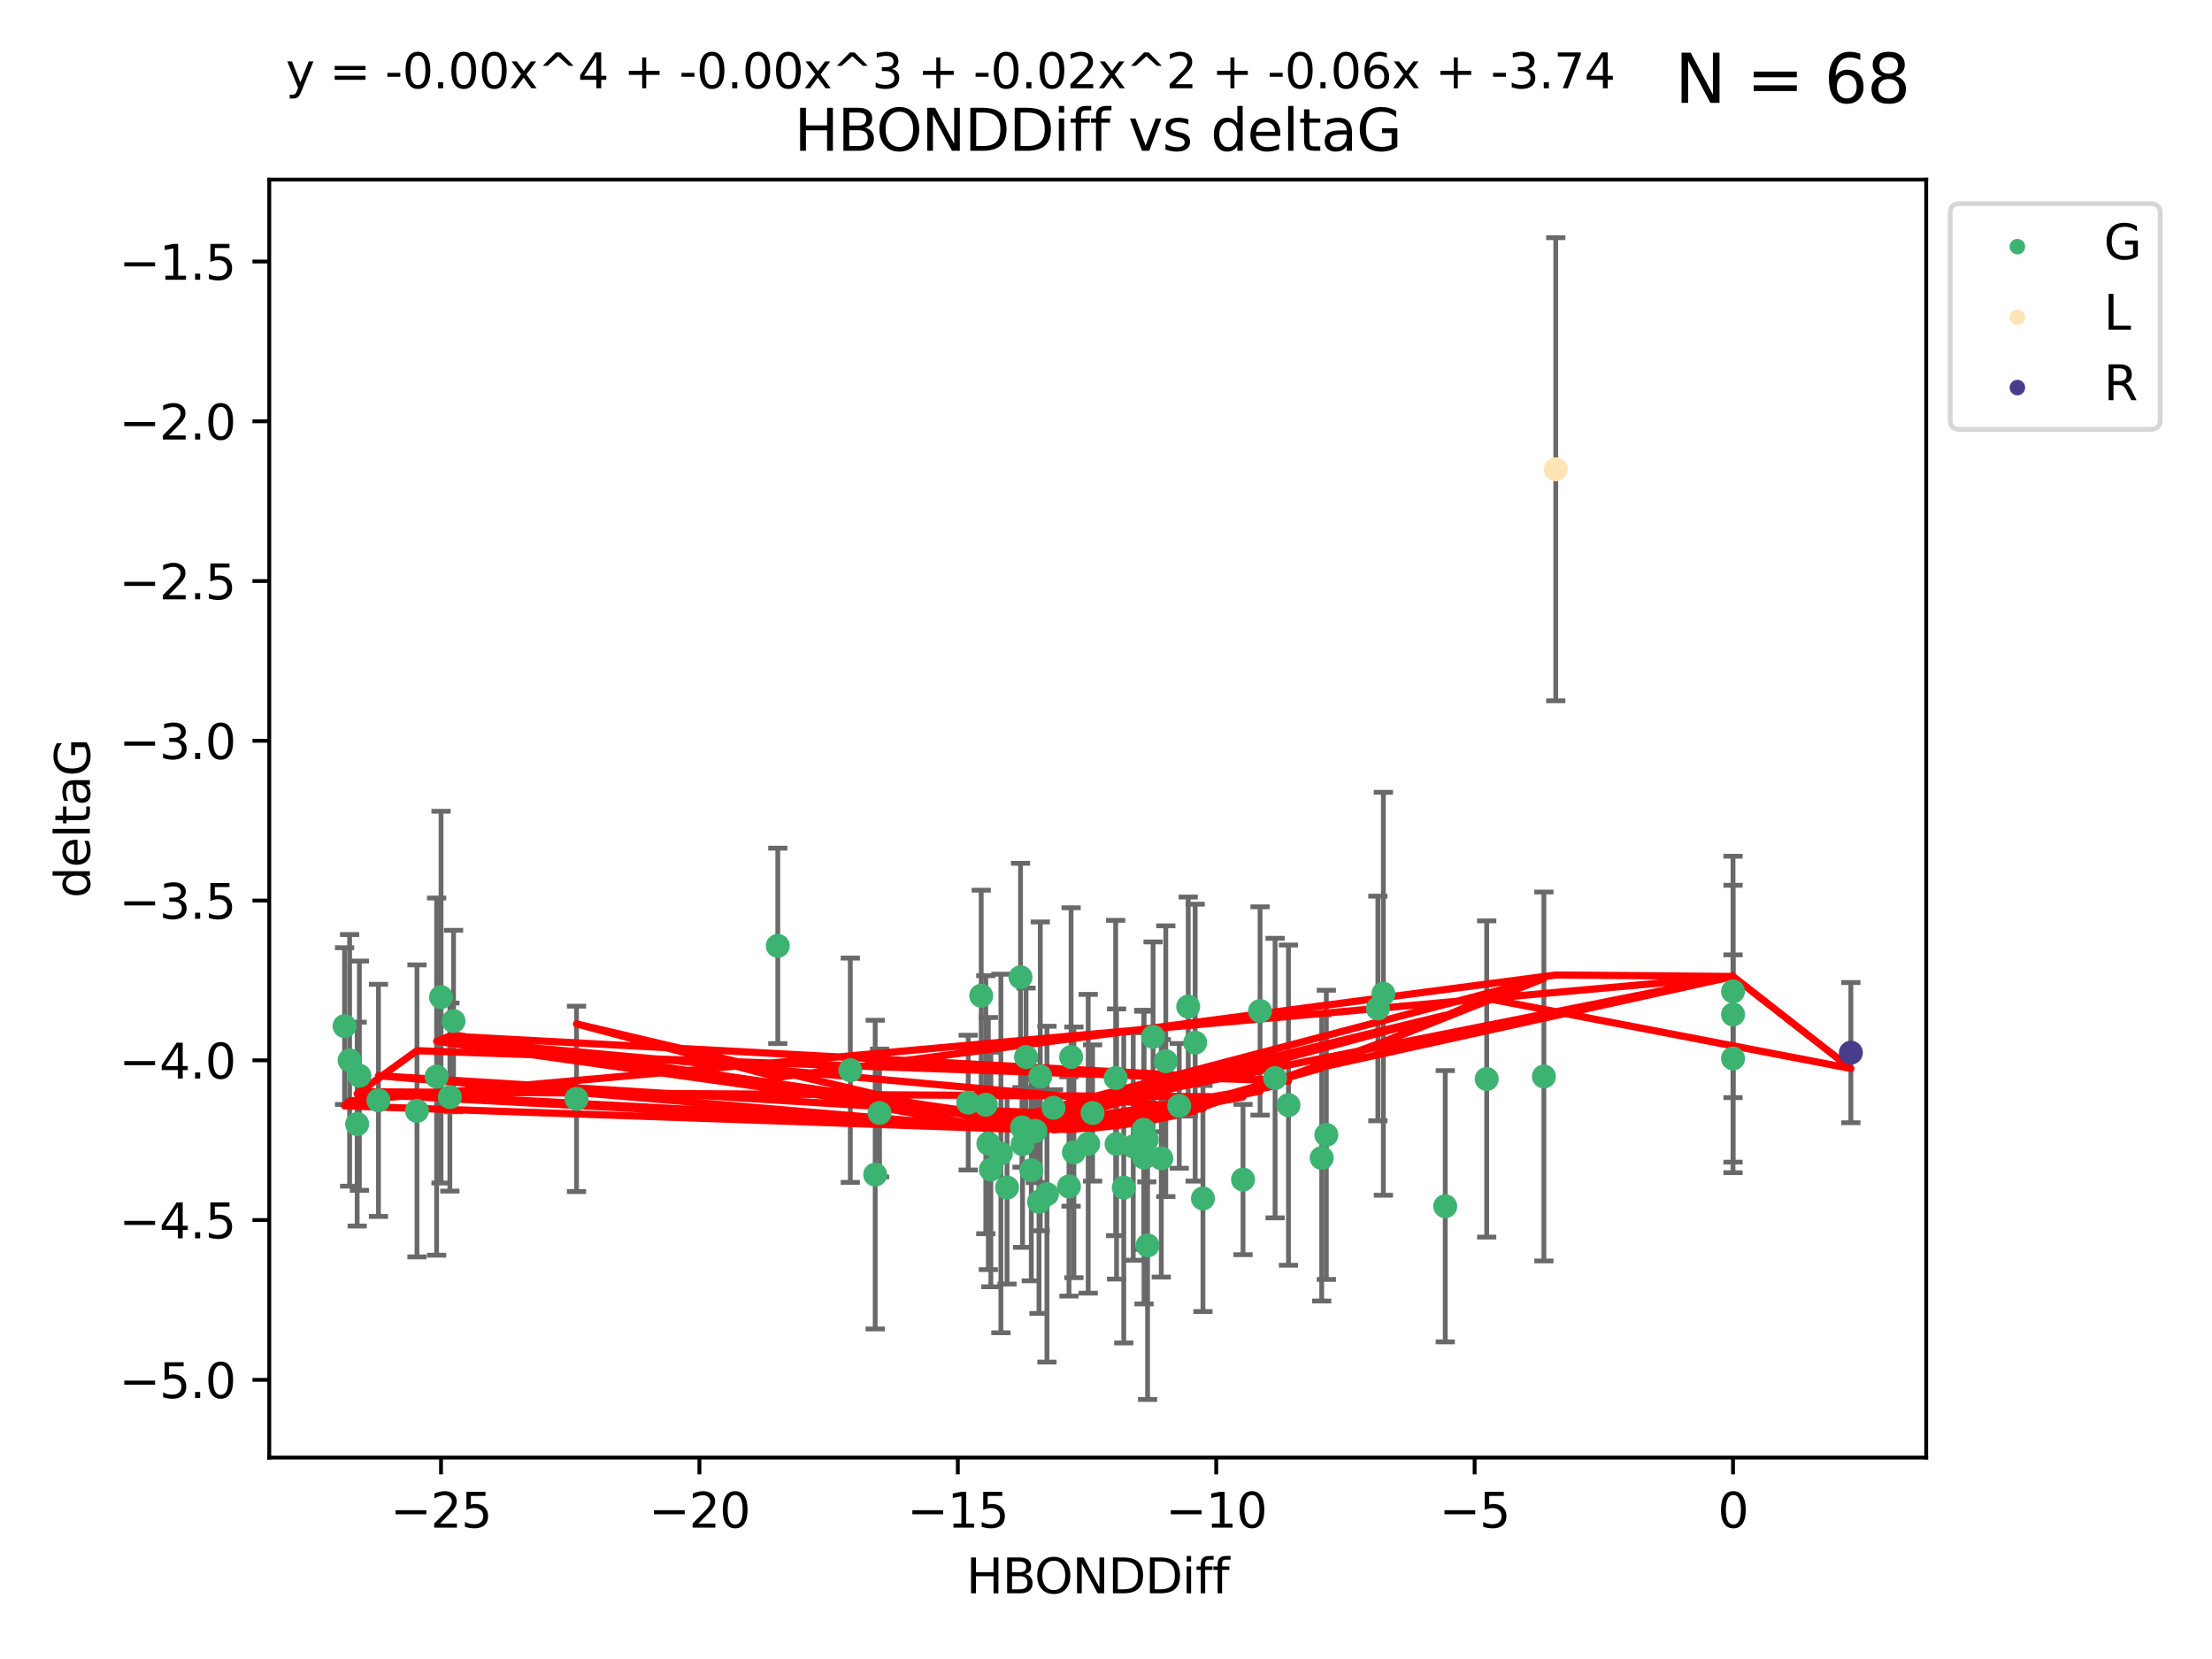 <?xml version="1.0" encoding="utf-8" standalone="no"?>
<!DOCTYPE svg PUBLIC "-//W3C//DTD SVG 1.1//EN"
  "http://www.w3.org/Graphics/SVG/1.1/DTD/svg11.dtd">
<svg xmlns:xlink="http://www.w3.org/1999/xlink" width="460.8pt" height="345.6pt" viewBox="0 0 460.8 345.6" xmlns="http://www.w3.org/2000/svg" version="1.1">
 <defs>
  <style type="text/css">*{stroke-linejoin: round; stroke-linecap: butt}</style>
 </defs>
 <g id="figure_1">
  <g id="patch_1">
   <path d="M 0 345.6 
L 460.8 345.6 
L 460.8 0 
L 0 0 
z
" style="fill: #ffffff"/>
  </g>
  <g id="axes_1">
   <g id="patch_2">
    <path d="M 56.09 303.64 
L 401.26 303.64 
L 401.26 37.411 
L 56.09 37.411 
z
" style="fill: #ffffff"/>
   </g>
   <g id="PathCollection_1">
    <defs>
     <path id="m19c296dd55" d="M 0 1.118 
C 0.297 1.118 0.581 1 0.791 0.791 
C 1 0.581 1.118 0.297 1.118 0 
C 1.118 -0.297 1 -0.581 0.791 -0.791 
C 0.581 -1 0.297 -1.118 0 -1.118 
C -0.297 -1.118 -0.581 -1 -0.791 -0.791 
C -1 -0.581 -1.118 -0.297 -1.118 0 
C -1.118 0.297 -1 0.581 -0.791 0.791 
C -0.581 1 -0.297 1.118 0 1.118 
z
" style="stroke: #3cb371"/>
    </defs>
    <g clip-path="url(#p0629ede012)">
     <use xlink:href="#m19c296dd55" x="227.602" y="231.854" style="fill: #3cb371; stroke: #3cb371"/>
     <use xlink:href="#m19c296dd55" x="234.1" y="247.398" style="fill: #3cb371; stroke: #3cb371"/>
     <use xlink:href="#m19c296dd55" x="241.918" y="241.299" style="fill: #3cb371; stroke: #3cb371"/>
     <use xlink:href="#m19c296dd55" x="248.974" y="217.201" style="fill: #3cb371; stroke: #3cb371"/>
     <use xlink:href="#m19c296dd55" x="242.857" y="221.068" style="fill: #3cb371; stroke: #3cb371"/>
     <use xlink:href="#m19c296dd55" x="182.32" y="244.691" style="fill: #3cb371; stroke: #3cb371"/>
     <use xlink:href="#m19c296dd55" x="78.842" y="229.226" style="fill: #3cb371; stroke: #3cb371"/>
     <use xlink:href="#m19c296dd55" x="208.504" y="240.296" style="fill: #3cb371; stroke: #3cb371"/>
     <use xlink:href="#m19c296dd55" x="238.899" y="237.417" style="fill: #3cb371; stroke: #3cb371"/>
     <use xlink:href="#m19c296dd55" x="183.225" y="231.854" style="fill: #3cb371; stroke: #3cb371"/>
     <use xlink:href="#m19c296dd55" x="206.415" y="243.63" style="fill: #3cb371; stroke: #3cb371"/>
     <use xlink:href="#m19c296dd55" x="223.715" y="240.048" style="fill: #3cb371; stroke: #3cb371"/>
     <use xlink:href="#m19c296dd55" x="258.945" y="245.72" style="fill: #3cb371; stroke: #3cb371"/>
     <use xlink:href="#m19c296dd55" x="74.861" y="224.088" style="fill: #3cb371; stroke: #3cb371"/>
     <use xlink:href="#m19c296dd55" x="222.687" y="247.159" style="fill: #3cb371; stroke: #3cb371"/>
     <use xlink:href="#m19c296dd55" x="205.892" y="238.219" style="fill: #3cb371; stroke: #3cb371"/>
     <use xlink:href="#m19c296dd55" x="250.595" y="249.668" style="fill: #3cb371; stroke: #3cb371"/>
     <use xlink:href="#m19c296dd55" x="91.878" y="207.722" style="fill: #3cb371; stroke: #3cb371"/>
     <use xlink:href="#m19c296dd55" x="94.48" y="212.708" style="fill: #3cb371; stroke: #3cb371"/>
     <use xlink:href="#m19c296dd55" x="177.137" y="222.947" style="fill: #3cb371; stroke: #3cb371"/>
     <use xlink:href="#m19c296dd55" x="90.955" y="224.278" style="fill: #3cb371; stroke: #3cb371"/>
     <use xlink:href="#m19c296dd55" x="223.129" y="220.186" style="fill: #3cb371; stroke: #3cb371"/>
     <use xlink:href="#m19c296dd55" x="238.259" y="235.353" style="fill: #3cb371; stroke: #3cb371"/>
     <use xlink:href="#m19c296dd55" x="201.699" y="229.697" style="fill: #3cb371; stroke: #3cb371"/>
     <use xlink:href="#m19c296dd55" x="226.693" y="238.267" style="fill: #3cb371; stroke: #3cb371"/>
     <use xlink:href="#m19c296dd55" x="93.715" y="228.541" style="fill: #3cb371; stroke: #3cb371"/>
     <use xlink:href="#m19c296dd55" x="268.412" y="230.219" style="fill: #3cb371; stroke: #3cb371"/>
     <use xlink:href="#m19c296dd55" x="86.863" y="231.418" style="fill: #3cb371; stroke: #3cb371"/>
     <use xlink:href="#m19c296dd55" x="74.406" y="234.168" style="fill: #3cb371; stroke: #3cb371"/>
     <use xlink:href="#m19c296dd55" x="214.838" y="243.777" style="fill: #3cb371; stroke: #3cb371"/>
     <use xlink:href="#m19c296dd55" x="218.099" y="248.764" style="fill: #3cb371; stroke: #3cb371"/>
     <use xlink:href="#m19c296dd55" x="213.015" y="238.354" style="fill: #3cb371; stroke: #3cb371"/>
     <use xlink:href="#m19c296dd55" x="232.6" y="238.318" style="fill: #3cb371; stroke: #3cb371"/>
     <use xlink:href="#m19c296dd55" x="275.335" y="241.229" style="fill: #3cb371; stroke: #3cb371"/>
     <use xlink:href="#m19c296dd55" x="232.412" y="224.566" style="fill: #3cb371; stroke: #3cb371"/>
     <use xlink:href="#m19c296dd55" x="215.705" y="235.592" style="fill: #3cb371; stroke: #3cb371"/>
     <use xlink:href="#m19c296dd55" x="245.657" y="230.376" style="fill: #3cb371; stroke: #3cb371"/>
     <use xlink:href="#m19c296dd55" x="238.321" y="241.146" style="fill: #3cb371; stroke: #3cb371"/>
     <use xlink:href="#m19c296dd55" x="236.077" y="238.835" style="fill: #3cb371; stroke: #3cb371"/>
     <use xlink:href="#m19c296dd55" x="239.062" y="259.441" style="fill: #3cb371; stroke: #3cb371"/>
     <use xlink:href="#m19c296dd55" x="216.71" y="224.223" style="fill: #3cb371; stroke: #3cb371"/>
     <use xlink:href="#m19c296dd55" x="212.897" y="234.853" style="fill: #3cb371; stroke: #3cb371"/>
     <use xlink:href="#m19c296dd55" x="265.626" y="224.581" style="fill: #3cb371; stroke: #3cb371"/>
     <use xlink:href="#m19c296dd55" x="216.441" y="250.375" style="fill: #3cb371; stroke: #3cb371"/>
     <use xlink:href="#m19c296dd55" x="209.786" y="247.379" style="fill: #3cb371; stroke: #3cb371"/>
     <use xlink:href="#m19c296dd55" x="262.493" y="210.605" style="fill: #3cb371; stroke: #3cb371"/>
     <use xlink:href="#m19c296dd55" x="219.473" y="230.768" style="fill: #3cb371; stroke: #3cb371"/>
     <use xlink:href="#m19c296dd55" x="240.208" y="215.994" style="fill: #3cb371; stroke: #3cb371"/>
     <use xlink:href="#m19c296dd55" x="205.359" y="230.132" style="fill: #3cb371; stroke: #3cb371"/>
     <use xlink:href="#m19c296dd55" x="301.073" y="251.279" style="fill: #3cb371; stroke: #3cb371"/>
     <use xlink:href="#m19c296dd55" x="212.592" y="203.581" style="fill: #3cb371; stroke: #3cb371"/>
     <use xlink:href="#m19c296dd55" x="71.78" y="213.755" style="fill: #3cb371; stroke: #3cb371"/>
     <use xlink:href="#m19c296dd55" x="72.829" y="220.892" style="fill: #3cb371; stroke: #3cb371"/>
     <use xlink:href="#m19c296dd55" x="361.02" y="220.502" style="fill: #3cb371; stroke: #3cb371"/>
     <use xlink:href="#m19c296dd55" x="162.027" y="197.043" style="fill: #3cb371; stroke: #3cb371"/>
     <use xlink:href="#m19c296dd55" x="120.098" y="228.916" style="fill: #3cb371; stroke: #3cb371"/>
     <use xlink:href="#m19c296dd55" x="213.744" y="220.199" style="fill: #3cb371; stroke: #3cb371"/>
     <use xlink:href="#m19c296dd55" x="247.526" y="209.692" style="fill: #3cb371; stroke: #3cb371"/>
     <use xlink:href="#m19c296dd55" x="288.183" y="207.019" style="fill: #3cb371; stroke: #3cb371"/>
     <use xlink:href="#m19c296dd55" x="287.037" y="210.088" style="fill: #3cb371; stroke: #3cb371"/>
     <use xlink:href="#m19c296dd55" x="321.619" y="224.249" style="fill: #3cb371; stroke: #3cb371"/>
     <use xlink:href="#m19c296dd55" x="204.402" y="207.42" style="fill: #3cb371; stroke: #3cb371"/>
     <use xlink:href="#m19c296dd55" x="361.02" y="211.329" style="fill: #3cb371; stroke: #3cb371"/>
     <use xlink:href="#m19c296dd55" x="276.3" y="236.406" style="fill: #3cb371; stroke: #3cb371"/>
     <use xlink:href="#m19c296dd55" x="309.705" y="224.771" style="fill: #3cb371; stroke: #3cb371"/>
     <use xlink:href="#m19c296dd55" x="361.02" y="206.536" style="fill: #3cb371; stroke: #3cb371"/>
    </g>
   </g>
   <g id="PathCollection_2">
    <defs>
     <path id="ma3f5c882d8" d="M 0 1.118 
C 0.297 1.118 0.581 1 0.791 0.791 
C 1 0.581 1.118 0.297 1.118 0 
C 1.118 -0.297 1 -0.581 0.791 -0.791 
C 0.581 -1 0.297 -1.118 0 -1.118 
C -0.297 -1.118 -0.581 -1 -0.791 -0.791 
C -1 -0.581 -1.118 -0.297 -1.118 0 
C -1.118 0.297 -1 0.581 -0.791 0.791 
C -0.581 1 -0.297 1.118 0 1.118 
z
" style="stroke: #ffe4b5"/>
    </defs>
    <g clip-path="url(#p0629ede012)">
     <use xlink:href="#ma3f5c882d8" x="324.095" y="97.75" style="fill: #ffe4b5; stroke: #ffe4b5"/>
    </g>
   </g>
   <g id="PathCollection_3">
    <defs>
     <path id="m2a95b1ff2f" d="M 0 1.118 
C 0.297 1.118 0.581 1 0.791 0.791 
C 1 0.581 1.118 0.297 1.118 0 
C 1.118 -0.297 1 -0.581 0.791 -0.791 
C 0.581 -1 0.297 -1.118 0 -1.118 
C -0.297 -1.118 -0.581 -1 -0.791 -0.791 
C -1 -0.581 -1.118 -0.297 -1.118 0 
C -1.118 0.297 -1 0.581 -0.791 0.791 
C -0.581 1 -0.297 1.118 0 1.118 
z
" style="stroke: #483d8b"/>
    </defs>
    <g clip-path="url(#p0629ede012)">
     <use xlink:href="#m2a95b1ff2f" x="385.57" y="219.283" style="fill: #483d8b; stroke: #483d8b"/>
    </g>
   </g>
   <g id="matplotlib.axis_1">
    <g id="xtick_1">
     <g id="line2d_1">
      <defs>
       <path id="m48d44536df" d="M 0 0 
L 0 3.5 
" style="stroke: #000000; stroke-width: 0.8"/>
      </defs>
      <g>
       <use xlink:href="#m48d44536df" x="91.873" y="303.64" style="stroke: #000000; stroke-width: 0.8"/>
      </g>
     </g>
     <g id="text_1">
      <!-- −25 -->
      <g transform="translate(81.321 318.238)scale(0.1 -0.1)">
       <defs>
        <path id="DejaVuSans-2212" d="M 678 2272 
L 4684 2272 
L 4684 1741 
L 678 1741 
L 678 2272 
z
" transform="scale(0.016)"/>
        <path id="DejaVuSans-32" d="M 1228 531 
L 3431 531 
L 3431 0 
L 469 0 
L 469 531 
Q 828 903 1448 1529 
Q 2069 2156 2228 2338 
Q 2531 2678 2651 2914 
Q 2772 3150 2772 3378 
Q 2772 3750 2511 3984 
Q 2250 4219 1831 4219 
Q 1534 4219 1204 4116 
Q 875 4013 500 3803 
L 500 4441 
Q 881 4594 1212 4672 
Q 1544 4750 1819 4750 
Q 2544 4750 2975 4387 
Q 3406 4025 3406 3419 
Q 3406 3131 3298 2873 
Q 3191 2616 2906 2266 
Q 2828 2175 2409 1742 
Q 1991 1309 1228 531 
z
" transform="scale(0.016)"/>
        <path id="DejaVuSans-35" d="M 691 4666 
L 3169 4666 
L 3169 4134 
L 1269 4134 
L 1269 2991 
Q 1406 3038 1543 3061 
Q 1681 3084 1819 3084 
Q 2600 3084 3056 2656 
Q 3513 2228 3513 1497 
Q 3513 744 3044 326 
Q 2575 -91 1722 -91 
Q 1428 -91 1123 -41 
Q 819 9 494 109 
L 494 744 
Q 775 591 1075 516 
Q 1375 441 1709 441 
Q 2250 441 2565 725 
Q 2881 1009 2881 1497 
Q 2881 1984 2565 2268 
Q 2250 2553 1709 2553 
Q 1456 2553 1204 2497 
Q 953 2441 691 2322 
L 691 4666 
z
" transform="scale(0.016)"/>
       </defs>
       <use xlink:href="#DejaVuSans-2212"/>
       <use xlink:href="#DejaVuSans-32" x="83.789"/>
       <use xlink:href="#DejaVuSans-35" x="147.412"/>
      </g>
     </g>
    </g>
    <g id="xtick_2">
     <g id="line2d_2">
      <g>
       <use xlink:href="#m48d44536df" x="145.702" y="303.64" style="stroke: #000000; stroke-width: 0.8"/>
      </g>
     </g>
     <g id="text_2">
      <!-- −20 -->
      <g transform="translate(135.15 318.238)scale(0.1 -0.1)">
       <defs>
        <path id="DejaVuSans-30" d="M 2034 4250 
Q 1547 4250 1301 3770 
Q 1056 3291 1056 2328 
Q 1056 1369 1301 889 
Q 1547 409 2034 409 
Q 2525 409 2770 889 
Q 3016 1369 3016 2328 
Q 3016 3291 2770 3770 
Q 2525 4250 2034 4250 
z
M 2034 4750 
Q 2819 4750 3233 4129 
Q 3647 3509 3647 2328 
Q 3647 1150 3233 529 
Q 2819 -91 2034 -91 
Q 1250 -91 836 529 
Q 422 1150 422 2328 
Q 422 3509 836 4129 
Q 1250 4750 2034 4750 
z
" transform="scale(0.016)"/>
       </defs>
       <use xlink:href="#DejaVuSans-2212"/>
       <use xlink:href="#DejaVuSans-32" x="83.789"/>
       <use xlink:href="#DejaVuSans-30" x="147.412"/>
      </g>
     </g>
    </g>
    <g id="xtick_3">
     <g id="line2d_3">
      <g>
       <use xlink:href="#m48d44536df" x="199.532" y="303.64" style="stroke: #000000; stroke-width: 0.8"/>
      </g>
     </g>
     <g id="text_3">
      <!-- −15 -->
      <g transform="translate(188.979 318.238)scale(0.1 -0.1)">
       <defs>
        <path id="DejaVuSans-31" d="M 794 531 
L 1825 531 
L 1825 4091 
L 703 3866 
L 703 4441 
L 1819 4666 
L 2450 4666 
L 2450 531 
L 3481 531 
L 3481 0 
L 794 0 
L 794 531 
z
" transform="scale(0.016)"/>
       </defs>
       <use xlink:href="#DejaVuSans-2212"/>
       <use xlink:href="#DejaVuSans-31" x="83.789"/>
       <use xlink:href="#DejaVuSans-35" x="147.412"/>
      </g>
     </g>
    </g>
    <g id="xtick_4">
     <g id="line2d_4">
      <g>
       <use xlink:href="#m48d44536df" x="253.361" y="303.64" style="stroke: #000000; stroke-width: 0.8"/>
      </g>
     </g>
     <g id="text_4">
      <!-- −10 -->
      <g transform="translate(242.809 318.238)scale(0.1 -0.1)">
       <use xlink:href="#DejaVuSans-2212"/>
       <use xlink:href="#DejaVuSans-31" x="83.789"/>
       <use xlink:href="#DejaVuSans-30" x="147.412"/>
      </g>
     </g>
    </g>
    <g id="xtick_5">
     <g id="line2d_5">
      <g>
       <use xlink:href="#m48d44536df" x="307.191" y="303.64" style="stroke: #000000; stroke-width: 0.8"/>
      </g>
     </g>
     <g id="text_5">
      <!-- −5 -->
      <g transform="translate(299.819 318.238)scale(0.1 -0.1)">
       <use xlink:href="#DejaVuSans-2212"/>
       <use xlink:href="#DejaVuSans-35" x="83.789"/>
      </g>
     </g>
    </g>
    <g id="xtick_6">
     <g id="line2d_6">
      <g>
       <use xlink:href="#m48d44536df" x="361.02" y="303.64" style="stroke: #000000; stroke-width: 0.8"/>
      </g>
     </g>
     <g id="text_6">
      <!-- 0 -->
      <g transform="translate(357.839 318.238)scale(0.1 -0.1)">
       <use xlink:href="#DejaVuSans-30"/>
      </g>
     </g>
    </g>
    <g id="text_7">
     <!-- HBONDDiff -->
     <g transform="translate(201.286 331.917)scale(0.1 -0.1)">
      <defs>
       <path id="DejaVuSans-48" d="M 628 4666 
L 1259 4666 
L 1259 2753 
L 3553 2753 
L 3553 4666 
L 4184 4666 
L 4184 0 
L 3553 0 
L 3553 2222 
L 1259 2222 
L 1259 0 
L 628 0 
L 628 4666 
z
" transform="scale(0.016)"/>
       <path id="DejaVuSans-42" d="M 1259 2228 
L 1259 519 
L 2272 519 
Q 2781 519 3026 730 
Q 3272 941 3272 1375 
Q 3272 1813 3026 2020 
Q 2781 2228 2272 2228 
L 1259 2228 
z
M 1259 4147 
L 1259 2741 
L 2194 2741 
Q 2656 2741 2882 2914 
Q 3109 3088 3109 3444 
Q 3109 3797 2882 3972 
Q 2656 4147 2194 4147 
L 1259 4147 
z
M 628 4666 
L 2241 4666 
Q 2963 4666 3353 4366 
Q 3744 4066 3744 3513 
Q 3744 3084 3544 2831 
Q 3344 2578 2956 2516 
Q 3422 2416 3680 2098 
Q 3938 1781 3938 1306 
Q 3938 681 3513 340 
Q 3088 0 2303 0 
L 628 0 
L 628 4666 
z
" transform="scale(0.016)"/>
       <path id="DejaVuSans-4f" d="M 2522 4238 
Q 1834 4238 1429 3725 
Q 1025 3213 1025 2328 
Q 1025 1447 1429 934 
Q 1834 422 2522 422 
Q 3209 422 3611 934 
Q 4013 1447 4013 2328 
Q 4013 3213 3611 3725 
Q 3209 4238 2522 4238 
z
M 2522 4750 
Q 3503 4750 4090 4092 
Q 4678 3434 4678 2328 
Q 4678 1225 4090 567 
Q 3503 -91 2522 -91 
Q 1538 -91 948 565 
Q 359 1222 359 2328 
Q 359 3434 948 4092 
Q 1538 4750 2522 4750 
z
" transform="scale(0.016)"/>
       <path id="DejaVuSans-4e" d="M 628 4666 
L 1478 4666 
L 3547 763 
L 3547 4666 
L 4159 4666 
L 4159 0 
L 3309 0 
L 1241 3903 
L 1241 0 
L 628 0 
L 628 4666 
z
" transform="scale(0.016)"/>
       <path id="DejaVuSans-44" d="M 1259 4147 
L 1259 519 
L 2022 519 
Q 2988 519 3436 956 
Q 3884 1394 3884 2338 
Q 3884 3275 3436 3711 
Q 2988 4147 2022 4147 
L 1259 4147 
z
M 628 4666 
L 1925 4666 
Q 3281 4666 3915 4102 
Q 4550 3538 4550 2338 
Q 4550 1131 3912 565 
Q 3275 0 1925 0 
L 628 0 
L 628 4666 
z
" transform="scale(0.016)"/>
       <path id="DejaVuSans-69" d="M 603 3500 
L 1178 3500 
L 1178 0 
L 603 0 
L 603 3500 
z
M 603 4863 
L 1178 4863 
L 1178 4134 
L 603 4134 
L 603 4863 
z
" transform="scale(0.016)"/>
       <path id="DejaVuSans-66" d="M 2375 4863 
L 2375 4384 
L 1825 4384 
Q 1516 4384 1395 4259 
Q 1275 4134 1275 3809 
L 1275 3500 
L 2222 3500 
L 2222 3053 
L 1275 3053 
L 1275 0 
L 697 0 
L 697 3053 
L 147 3053 
L 147 3500 
L 697 3500 
L 697 3744 
Q 697 4328 969 4595 
Q 1241 4863 1831 4863 
L 2375 4863 
z
" transform="scale(0.016)"/>
      </defs>
      <use xlink:href="#DejaVuSans-48"/>
      <use xlink:href="#DejaVuSans-42" x="75.195"/>
      <use xlink:href="#DejaVuSans-4f" x="142.049"/>
      <use xlink:href="#DejaVuSans-4e" x="220.76"/>
      <use xlink:href="#DejaVuSans-44" x="295.564"/>
      <use xlink:href="#DejaVuSans-44" x="372.566"/>
      <use xlink:href="#DejaVuSans-69" x="449.568"/>
      <use xlink:href="#DejaVuSans-66" x="477.352"/>
      <use xlink:href="#DejaVuSans-66" x="512.557"/>
     </g>
    </g>
   </g>
   <g id="matplotlib.axis_2">
    <g id="ytick_1">
     <g id="line2d_7">
      <defs>
       <path id="m5fb68221b6" d="M 0 0 
L -3.5 0 
" style="stroke: #000000; stroke-width: 0.8"/>
      </defs>
      <g>
       <use xlink:href="#m5fb68221b6" x="56.09" y="287.442" style="stroke: #000000; stroke-width: 0.8"/>
      </g>
     </g>
     <g id="text_8">
      <!-- −5.0 -->
      <g transform="translate(24.807 291.241)scale(0.1 -0.1)">
       <defs>
        <path id="DejaVuSans-2e" d="M 684 794 
L 1344 794 
L 1344 0 
L 684 0 
L 684 794 
z
" transform="scale(0.016)"/>
       </defs>
       <use xlink:href="#DejaVuSans-2212"/>
       <use xlink:href="#DejaVuSans-35" x="83.789"/>
       <use xlink:href="#DejaVuSans-2e" x="147.412"/>
       <use xlink:href="#DejaVuSans-30" x="179.199"/>
      </g>
     </g>
    </g>
    <g id="ytick_2">
     <g id="line2d_8">
      <g>
       <use xlink:href="#m5fb68221b6" x="56.09" y="254.162" style="stroke: #000000; stroke-width: 0.8"/>
      </g>
     </g>
     <g id="text_9">
      <!-- −4.5 -->
      <g transform="translate(24.807 257.961)scale(0.1 -0.1)">
       <defs>
        <path id="DejaVuSans-34" d="M 2419 4116 
L 825 1625 
L 2419 1625 
L 2419 4116 
z
M 2253 4666 
L 3047 4666 
L 3047 1625 
L 3713 1625 
L 3713 1100 
L 3047 1100 
L 3047 0 
L 2419 0 
L 2419 1100 
L 313 1100 
L 313 1709 
L 2253 4666 
z
" transform="scale(0.016)"/>
       </defs>
       <use xlink:href="#DejaVuSans-2212"/>
       <use xlink:href="#DejaVuSans-34" x="83.789"/>
       <use xlink:href="#DejaVuSans-2e" x="147.412"/>
       <use xlink:href="#DejaVuSans-35" x="179.199"/>
      </g>
     </g>
    </g>
    <g id="ytick_3">
     <g id="line2d_9">
      <g>
       <use xlink:href="#m5fb68221b6" x="56.09" y="220.882" style="stroke: #000000; stroke-width: 0.8"/>
      </g>
     </g>
     <g id="text_10">
      <!-- −4.0 -->
      <g transform="translate(24.807 224.681)scale(0.1 -0.1)">
       <use xlink:href="#DejaVuSans-2212"/>
       <use xlink:href="#DejaVuSans-34" x="83.789"/>
       <use xlink:href="#DejaVuSans-2e" x="147.412"/>
       <use xlink:href="#DejaVuSans-30" x="179.199"/>
      </g>
     </g>
    </g>
    <g id="ytick_4">
     <g id="line2d_10">
      <g>
       <use xlink:href="#m5fb68221b6" x="56.09" y="187.601" style="stroke: #000000; stroke-width: 0.8"/>
      </g>
     </g>
     <g id="text_11">
      <!-- −3.5 -->
      <g transform="translate(24.807 191.401)scale(0.1 -0.1)">
       <defs>
        <path id="DejaVuSans-33" d="M 2597 2516 
Q 3050 2419 3304 2112 
Q 3559 1806 3559 1356 
Q 3559 666 3084 287 
Q 2609 -91 1734 -91 
Q 1441 -91 1130 -33 
Q 819 25 488 141 
L 488 750 
Q 750 597 1062 519 
Q 1375 441 1716 441 
Q 2309 441 2620 675 
Q 2931 909 2931 1356 
Q 2931 1769 2642 2001 
Q 2353 2234 1838 2234 
L 1294 2234 
L 1294 2753 
L 1863 2753 
Q 2328 2753 2575 2939 
Q 2822 3125 2822 3475 
Q 2822 3834 2567 4026 
Q 2313 4219 1838 4219 
Q 1578 4219 1281 4162 
Q 984 4106 628 3988 
L 628 4550 
Q 988 4650 1302 4700 
Q 1616 4750 1894 4750 
Q 2613 4750 3031 4423 
Q 3450 4097 3450 3541 
Q 3450 3153 3228 2886 
Q 3006 2619 2597 2516 
z
" transform="scale(0.016)"/>
       </defs>
       <use xlink:href="#DejaVuSans-2212"/>
       <use xlink:href="#DejaVuSans-33" x="83.789"/>
       <use xlink:href="#DejaVuSans-2e" x="147.412"/>
       <use xlink:href="#DejaVuSans-35" x="179.199"/>
      </g>
     </g>
    </g>
    <g id="ytick_5">
     <g id="line2d_11">
      <g>
       <use xlink:href="#m5fb68221b6" x="56.09" y="154.321" style="stroke: #000000; stroke-width: 0.8"/>
      </g>
     </g>
     <g id="text_12">
      <!-- −3.0 -->
      <g transform="translate(24.807 158.12)scale(0.1 -0.1)">
       <use xlink:href="#DejaVuSans-2212"/>
       <use xlink:href="#DejaVuSans-33" x="83.789"/>
       <use xlink:href="#DejaVuSans-2e" x="147.412"/>
       <use xlink:href="#DejaVuSans-30" x="179.199"/>
      </g>
     </g>
    </g>
    <g id="ytick_6">
     <g id="line2d_12">
      <g>
       <use xlink:href="#m5fb68221b6" x="56.09" y="121.041" style="stroke: #000000; stroke-width: 0.8"/>
      </g>
     </g>
     <g id="text_13">
      <!-- −2.5 -->
      <g transform="translate(24.807 124.84)scale(0.1 -0.1)">
       <use xlink:href="#DejaVuSans-2212"/>
       <use xlink:href="#DejaVuSans-32" x="83.789"/>
       <use xlink:href="#DejaVuSans-2e" x="147.412"/>
       <use xlink:href="#DejaVuSans-35" x="179.199"/>
      </g>
     </g>
    </g>
    <g id="ytick_7">
     <g id="line2d_13">
      <g>
       <use xlink:href="#m5fb68221b6" x="56.09" y="87.761" style="stroke: #000000; stroke-width: 0.8"/>
      </g>
     </g>
     <g id="text_14">
      <!-- −2.0 -->
      <g transform="translate(24.807 91.56)scale(0.1 -0.1)">
       <use xlink:href="#DejaVuSans-2212"/>
       <use xlink:href="#DejaVuSans-32" x="83.789"/>
       <use xlink:href="#DejaVuSans-2e" x="147.412"/>
       <use xlink:href="#DejaVuSans-30" x="179.199"/>
      </g>
     </g>
    </g>
    <g id="ytick_8">
     <g id="line2d_14">
      <g>
       <use xlink:href="#m5fb68221b6" x="56.09" y="54.481" style="stroke: #000000; stroke-width: 0.8"/>
      </g>
     </g>
     <g id="text_15">
      <!-- −1.5 -->
      <g transform="translate(24.807 58.28)scale(0.1 -0.1)">
       <use xlink:href="#DejaVuSans-2212"/>
       <use xlink:href="#DejaVuSans-31" x="83.789"/>
       <use xlink:href="#DejaVuSans-2e" x="147.412"/>
       <use xlink:href="#DejaVuSans-35" x="179.199"/>
      </g>
     </g>
    </g>
    <g id="text_16">
     <!-- deltaG -->
     <g transform="translate(18.727 187.064)rotate(-90)scale(0.1 -0.1)">
      <defs>
       <path id="DejaVuSans-64" d="M 2906 2969 
L 2906 4863 
L 3481 4863 
L 3481 0 
L 2906 0 
L 2906 525 
Q 2725 213 2448 61 
Q 2172 -91 1784 -91 
Q 1150 -91 751 415 
Q 353 922 353 1747 
Q 353 2572 751 3078 
Q 1150 3584 1784 3584 
Q 2172 3584 2448 3432 
Q 2725 3281 2906 2969 
z
M 947 1747 
Q 947 1113 1208 752 
Q 1469 391 1925 391 
Q 2381 391 2643 752 
Q 2906 1113 2906 1747 
Q 2906 2381 2643 2742 
Q 2381 3103 1925 3103 
Q 1469 3103 1208 2742 
Q 947 2381 947 1747 
z
" transform="scale(0.016)"/>
       <path id="DejaVuSans-65" d="M 3597 1894 
L 3597 1613 
L 953 1613 
Q 991 1019 1311 708 
Q 1631 397 2203 397 
Q 2534 397 2845 478 
Q 3156 559 3463 722 
L 3463 178 
Q 3153 47 2828 -22 
Q 2503 -91 2169 -91 
Q 1331 -91 842 396 
Q 353 884 353 1716 
Q 353 2575 817 3079 
Q 1281 3584 2069 3584 
Q 2775 3584 3186 3129 
Q 3597 2675 3597 1894 
z
M 3022 2063 
Q 3016 2534 2758 2815 
Q 2500 3097 2075 3097 
Q 1594 3097 1305 2825 
Q 1016 2553 972 2059 
L 3022 2063 
z
" transform="scale(0.016)"/>
       <path id="DejaVuSans-6c" d="M 603 4863 
L 1178 4863 
L 1178 0 
L 603 0 
L 603 4863 
z
" transform="scale(0.016)"/>
       <path id="DejaVuSans-74" d="M 1172 4494 
L 1172 3500 
L 2356 3500 
L 2356 3053 
L 1172 3053 
L 1172 1153 
Q 1172 725 1289 603 
Q 1406 481 1766 481 
L 2356 481 
L 2356 0 
L 1766 0 
Q 1100 0 847 248 
Q 594 497 594 1153 
L 594 3053 
L 172 3053 
L 172 3500 
L 594 3500 
L 594 4494 
L 1172 4494 
z
" transform="scale(0.016)"/>
       <path id="DejaVuSans-61" d="M 2194 1759 
Q 1497 1759 1228 1600 
Q 959 1441 959 1056 
Q 959 750 1161 570 
Q 1363 391 1709 391 
Q 2188 391 2477 730 
Q 2766 1069 2766 1631 
L 2766 1759 
L 2194 1759 
z
M 3341 1997 
L 3341 0 
L 2766 0 
L 2766 531 
Q 2569 213 2275 61 
Q 1981 -91 1556 -91 
Q 1019 -91 701 211 
Q 384 513 384 1019 
Q 384 1609 779 1909 
Q 1175 2209 1959 2209 
L 2766 2209 
L 2766 2266 
Q 2766 2663 2505 2880 
Q 2244 3097 1772 3097 
Q 1472 3097 1187 3025 
Q 903 2953 641 2809 
L 641 3341 
Q 956 3463 1253 3523 
Q 1550 3584 1831 3584 
Q 2591 3584 2966 3190 
Q 3341 2797 3341 1997 
z
" transform="scale(0.016)"/>
       <path id="DejaVuSans-47" d="M 3809 666 
L 3809 1919 
L 2778 1919 
L 2778 2438 
L 4434 2438 
L 4434 434 
Q 4069 175 3628 42 
Q 3188 -91 2688 -91 
Q 1594 -91 976 548 
Q 359 1188 359 2328 
Q 359 3472 976 4111 
Q 1594 4750 2688 4750 
Q 3144 4750 3555 4637 
Q 3966 4525 4313 4306 
L 4313 3634 
Q 3963 3931 3569 4081 
Q 3175 4231 2741 4231 
Q 1884 4231 1454 3753 
Q 1025 3275 1025 2328 
Q 1025 1384 1454 906 
Q 1884 428 2741 428 
Q 3075 428 3337 486 
Q 3600 544 3809 666 
z
" transform="scale(0.016)"/>
      </defs>
      <use xlink:href="#DejaVuSans-64"/>
      <use xlink:href="#DejaVuSans-65" x="63.477"/>
      <use xlink:href="#DejaVuSans-6c" x="125"/>
      <use xlink:href="#DejaVuSans-74" x="152.783"/>
      <use xlink:href="#DejaVuSans-61" x="191.992"/>
      <use xlink:href="#DejaVuSans-47" x="253.271"/>
     </g>
    </g>
   </g>
   <g id="LineCollection_1">
    <path d="M 227.602 246.045 
L 227.602 217.662 
" clip-path="url(#p0629ede012)" style="fill: none; stroke: #696969"/>
    <path d="M 234.1 279.761 
L 234.1 215.035 
" clip-path="url(#p0629ede012)" style="fill: none; stroke: #696969"/>
    <path d="M 241.918 266.036 
L 241.918 216.562 
" clip-path="url(#p0629ede012)" style="fill: none; stroke: #696969"/>
    <path d="M 248.974 246.041 
L 248.974 188.361 
" clip-path="url(#p0629ede012)" style="fill: none; stroke: #696969"/>
    <path d="M 242.857 249.271 
L 242.857 192.864 
" clip-path="url(#p0629ede012)" style="fill: none; stroke: #696969"/>
    <path d="M 182.32 276.843 
L 182.32 212.539 
" clip-path="url(#p0629ede012)" style="fill: none; stroke: #696969"/>
    <path d="M 78.842 253.402 
L 78.842 205.051 
" clip-path="url(#p0629ede012)" style="fill: none; stroke: #696969"/>
    <path d="M 208.504 277.644 
L 208.504 202.948 
" clip-path="url(#p0629ede012)" style="fill: none; stroke: #696969"/>
    <path d="M 238.899 246.202 
L 238.899 228.632 
" clip-path="url(#p0629ede012)" style="fill: none; stroke: #696969"/>
    <path d="M 183.225 245.17 
L 183.225 218.537 
" clip-path="url(#p0629ede012)" style="fill: none; stroke: #696969"/>
    <path d="M 206.415 268.058 
L 206.415 219.201 
" clip-path="url(#p0629ede012)" style="fill: none; stroke: #696969"/>
    <path d="M 223.715 266.16 
L 223.715 213.937 
" clip-path="url(#p0629ede012)" style="fill: none; stroke: #696969"/>
    <path d="M 258.945 261.376 
L 258.945 230.064 
" clip-path="url(#p0629ede012)" style="fill: none; stroke: #696969"/>
    <path d="M 74.861 247.969 
L 74.861 200.207 
" clip-path="url(#p0629ede012)" style="fill: none; stroke: #696969"/>
    <path d="M 222.687 270 
L 222.687 224.318 
" clip-path="url(#p0629ede012)" style="fill: none; stroke: #696969"/>
    <path d="M 205.892 264.479 
L 205.892 211.96 
" clip-path="url(#p0629ede012)" style="fill: none; stroke: #696969"/>
    <path d="M 250.595 273.223 
L 250.595 226.113 
" clip-path="url(#p0629ede012)" style="fill: none; stroke: #696969"/>
    <path d="M 91.878 246.436 
L 91.878 169.007 
" clip-path="url(#p0629ede012)" style="fill: none; stroke: #696969"/>
    <path d="M 94.48 231.613 
L 94.48 193.803 
" clip-path="url(#p0629ede012)" style="fill: none; stroke: #696969"/>
    <path d="M 177.137 246.312 
L 177.137 199.581 
" clip-path="url(#p0629ede012)" style="fill: none; stroke: #696969"/>
    <path d="M 90.955 261.476 
L 90.955 187.08 
" clip-path="url(#p0629ede012)" style="fill: none; stroke: #696969"/>
    <path d="M 223.129 251.27 
L 223.129 189.102 
" clip-path="url(#p0629ede012)" style="fill: none; stroke: #696969"/>
    <path d="M 238.259 260.251 
L 238.259 210.454 
" clip-path="url(#p0629ede012)" style="fill: none; stroke: #696969"/>
    <path d="M 201.699 243.732 
L 201.699 215.662 
" clip-path="url(#p0629ede012)" style="fill: none; stroke: #696969"/>
    <path d="M 226.693 269.381 
L 226.693 207.153 
" clip-path="url(#p0629ede012)" style="fill: none; stroke: #696969"/>
    <path d="M 93.715 248.127 
L 93.715 208.955 
" clip-path="url(#p0629ede012)" style="fill: none; stroke: #696969"/>
    <path d="M 268.412 263.57 
L 268.412 196.867 
" clip-path="url(#p0629ede012)" style="fill: none; stroke: #696969"/>
    <path d="M 86.863 261.831 
L 86.863 201.006 
" clip-path="url(#p0629ede012)" style="fill: none; stroke: #696969"/>
    <path d="M 74.406 255.405 
L 74.406 212.932 
" clip-path="url(#p0629ede012)" style="fill: none; stroke: #696969"/>
    <path d="M 214.838 266.818 
L 214.838 220.735 
" clip-path="url(#p0629ede012)" style="fill: none; stroke: #696969"/>
    <path d="M 218.099 283.742 
L 218.099 213.787 
" clip-path="url(#p0629ede012)" style="fill: none; stroke: #696969"/>
    <path d="M 213.015 259.849 
L 213.015 216.859 
" clip-path="url(#p0629ede012)" style="fill: none; stroke: #696969"/>
    <path d="M 232.6 266.459 
L 232.6 210.178 
" clip-path="url(#p0629ede012)" style="fill: none; stroke: #696969"/>
    <path d="M 275.335 271.024 
L 275.335 211.435 
" clip-path="url(#p0629ede012)" style="fill: none; stroke: #696969"/>
    <path d="M 232.412 257.411 
L 232.412 191.722 
" clip-path="url(#p0629ede012)" style="fill: none; stroke: #696969"/>
    <path d="M 215.705 246.355 
L 215.705 224.83 
" clip-path="url(#p0629ede012)" style="fill: none; stroke: #696969"/>
    <path d="M 245.657 243.369 
L 245.657 217.383 
" clip-path="url(#p0629ede012)" style="fill: none; stroke: #696969"/>
    <path d="M 238.321 271.633 
L 238.321 210.658 
" clip-path="url(#p0629ede012)" style="fill: none; stroke: #696969"/>
    <path d="M 236.077 262.527 
L 236.077 215.143 
" clip-path="url(#p0629ede012)" style="fill: none; stroke: #696969"/>
    <path d="M 239.062 291.539 
L 239.062 227.344 
" clip-path="url(#p0629ede012)" style="fill: none; stroke: #696969"/>
    <path d="M 216.71 256.389 
L 216.71 192.057 
" clip-path="url(#p0629ede012)" style="fill: none; stroke: #696969"/>
    <path d="M 212.897 243.141 
L 212.897 226.566 
" clip-path="url(#p0629ede012)" style="fill: none; stroke: #696969"/>
    <path d="M 265.626 253.696 
L 265.626 195.466 
" clip-path="url(#p0629ede012)" style="fill: none; stroke: #696969"/>
    <path d="M 216.441 273.613 
L 216.441 227.137 
" clip-path="url(#p0629ede012)" style="fill: none; stroke: #696969"/>
    <path d="M 209.786 267.487 
L 209.786 227.272 
" clip-path="url(#p0629ede012)" style="fill: none; stroke: #696969"/>
    <path d="M 262.493 232.3 
L 262.493 188.91 
" clip-path="url(#p0629ede012)" style="fill: none; stroke: #696969"/>
    <path d="M 219.473 234.538 
L 219.473 226.999 
" clip-path="url(#p0629ede012)" style="fill: none; stroke: #696969"/>
    <path d="M 240.208 235.77 
L 240.208 196.217 
" clip-path="url(#p0629ede012)" style="fill: none; stroke: #696969"/>
    <path d="M 205.359 257.003 
L 205.359 203.262 
" clip-path="url(#p0629ede012)" style="fill: none; stroke: #696969"/>
    <path d="M 301.073 279.54 
L 301.073 223.018 
" clip-path="url(#p0629ede012)" style="fill: none; stroke: #696969"/>
    <path d="M 212.592 227.319 
L 212.592 179.843 
" clip-path="url(#p0629ede012)" style="fill: none; stroke: #696969"/>
    <path d="M 71.78 230.078 
L 71.78 197.432 
" clip-path="url(#p0629ede012)" style="fill: none; stroke: #696969"/>
    <path d="M 72.829 247.107 
L 72.829 194.677 
" clip-path="url(#p0629ede012)" style="fill: none; stroke: #696969"/>
    <path d="M 361.02 242.094 
L 361.02 198.91 
" clip-path="url(#p0629ede012)" style="fill: none; stroke: #696969"/>
    <path d="M 162.027 217.394 
L 162.027 176.691 
" clip-path="url(#p0629ede012)" style="fill: none; stroke: #696969"/>
    <path d="M 120.098 248.231 
L 120.098 209.601 
" clip-path="url(#p0629ede012)" style="fill: none; stroke: #696969"/>
    <path d="M 213.744 234.571 
L 213.744 205.827 
" clip-path="url(#p0629ede012)" style="fill: none; stroke: #696969"/>
    <path d="M 247.526 232.511 
L 247.526 186.873 
" clip-path="url(#p0629ede012)" style="fill: none; stroke: #696969"/>
    <path d="M 288.183 248.987 
L 288.183 165.052 
" clip-path="url(#p0629ede012)" style="fill: none; stroke: #696969"/>
    <path d="M 287.037 233.484 
L 287.037 186.692 
" clip-path="url(#p0629ede012)" style="fill: none; stroke: #696969"/>
    <path d="M 321.619 262.677 
L 321.619 185.821 
" clip-path="url(#p0629ede012)" style="fill: none; stroke: #696969"/>
    <path d="M 204.402 229.4 
L 204.402 185.44 
" clip-path="url(#p0629ede012)" style="fill: none; stroke: #696969"/>
    <path d="M 361.02 244.291 
L 361.02 178.367 
" clip-path="url(#p0629ede012)" style="fill: none; stroke: #696969"/>
    <path d="M 276.3 266.527 
L 276.3 206.285 
" clip-path="url(#p0629ede012)" style="fill: none; stroke: #696969"/>
    <path d="M 309.705 257.71 
L 309.705 191.831 
" clip-path="url(#p0629ede012)" style="fill: none; stroke: #696969"/>
    <path d="M 361.02 228.656 
L 361.02 184.417 
" clip-path="url(#p0629ede012)" style="fill: none; stroke: #696969"/>
   </g>
   <g id="line2d_15">
    <defs>
     <path id="m0b07de35f8" d="M 2 0 
L -2 -0 
" style="stroke: #696969"/>
    </defs>
    <g clip-path="url(#p0629ede012)">
     <use xlink:href="#m0b07de35f8" x="227.602" y="246.045" style="fill: #696969; stroke: #696969"/>
     <use xlink:href="#m0b07de35f8" x="234.1" y="279.761" style="fill: #696969; stroke: #696969"/>
     <use xlink:href="#m0b07de35f8" x="241.918" y="266.036" style="fill: #696969; stroke: #696969"/>
     <use xlink:href="#m0b07de35f8" x="248.974" y="246.041" style="fill: #696969; stroke: #696969"/>
     <use xlink:href="#m0b07de35f8" x="242.857" y="249.271" style="fill: #696969; stroke: #696969"/>
     <use xlink:href="#m0b07de35f8" x="182.32" y="276.843" style="fill: #696969; stroke: #696969"/>
     <use xlink:href="#m0b07de35f8" x="78.842" y="253.402" style="fill: #696969; stroke: #696969"/>
     <use xlink:href="#m0b07de35f8" x="208.504" y="277.644" style="fill: #696969; stroke: #696969"/>
     <use xlink:href="#m0b07de35f8" x="238.899" y="246.202" style="fill: #696969; stroke: #696969"/>
     <use xlink:href="#m0b07de35f8" x="183.225" y="245.17" style="fill: #696969; stroke: #696969"/>
     <use xlink:href="#m0b07de35f8" x="206.415" y="268.058" style="fill: #696969; stroke: #696969"/>
     <use xlink:href="#m0b07de35f8" x="223.715" y="266.16" style="fill: #696969; stroke: #696969"/>
     <use xlink:href="#m0b07de35f8" x="258.945" y="261.376" style="fill: #696969; stroke: #696969"/>
     <use xlink:href="#m0b07de35f8" x="74.861" y="247.969" style="fill: #696969; stroke: #696969"/>
     <use xlink:href="#m0b07de35f8" x="222.687" y="270" style="fill: #696969; stroke: #696969"/>
     <use xlink:href="#m0b07de35f8" x="205.892" y="264.479" style="fill: #696969; stroke: #696969"/>
     <use xlink:href="#m0b07de35f8" x="250.595" y="273.223" style="fill: #696969; stroke: #696969"/>
     <use xlink:href="#m0b07de35f8" x="91.878" y="246.436" style="fill: #696969; stroke: #696969"/>
     <use xlink:href="#m0b07de35f8" x="94.48" y="231.613" style="fill: #696969; stroke: #696969"/>
     <use xlink:href="#m0b07de35f8" x="177.137" y="246.312" style="fill: #696969; stroke: #696969"/>
     <use xlink:href="#m0b07de35f8" x="90.955" y="261.476" style="fill: #696969; stroke: #696969"/>
     <use xlink:href="#m0b07de35f8" x="223.129" y="251.27" style="fill: #696969; stroke: #696969"/>
     <use xlink:href="#m0b07de35f8" x="238.259" y="260.251" style="fill: #696969; stroke: #696969"/>
     <use xlink:href="#m0b07de35f8" x="201.699" y="243.732" style="fill: #696969; stroke: #696969"/>
     <use xlink:href="#m0b07de35f8" x="226.693" y="269.381" style="fill: #696969; stroke: #696969"/>
     <use xlink:href="#m0b07de35f8" x="93.715" y="248.127" style="fill: #696969; stroke: #696969"/>
     <use xlink:href="#m0b07de35f8" x="268.412" y="263.57" style="fill: #696969; stroke: #696969"/>
     <use xlink:href="#m0b07de35f8" x="86.863" y="261.831" style="fill: #696969; stroke: #696969"/>
     <use xlink:href="#m0b07de35f8" x="74.406" y="255.405" style="fill: #696969; stroke: #696969"/>
     <use xlink:href="#m0b07de35f8" x="214.838" y="266.818" style="fill: #696969; stroke: #696969"/>
     <use xlink:href="#m0b07de35f8" x="218.099" y="283.742" style="fill: #696969; stroke: #696969"/>
     <use xlink:href="#m0b07de35f8" x="213.015" y="259.849" style="fill: #696969; stroke: #696969"/>
     <use xlink:href="#m0b07de35f8" x="232.6" y="266.459" style="fill: #696969; stroke: #696969"/>
     <use xlink:href="#m0b07de35f8" x="275.335" y="271.024" style="fill: #696969; stroke: #696969"/>
     <use xlink:href="#m0b07de35f8" x="232.412" y="257.411" style="fill: #696969; stroke: #696969"/>
     <use xlink:href="#m0b07de35f8" x="215.705" y="246.355" style="fill: #696969; stroke: #696969"/>
     <use xlink:href="#m0b07de35f8" x="245.657" y="243.369" style="fill: #696969; stroke: #696969"/>
     <use xlink:href="#m0b07de35f8" x="238.321" y="271.633" style="fill: #696969; stroke: #696969"/>
     <use xlink:href="#m0b07de35f8" x="236.077" y="262.527" style="fill: #696969; stroke: #696969"/>
     <use xlink:href="#m0b07de35f8" x="239.062" y="291.539" style="fill: #696969; stroke: #696969"/>
     <use xlink:href="#m0b07de35f8" x="216.71" y="256.389" style="fill: #696969; stroke: #696969"/>
     <use xlink:href="#m0b07de35f8" x="212.897" y="243.141" style="fill: #696969; stroke: #696969"/>
     <use xlink:href="#m0b07de35f8" x="265.626" y="253.696" style="fill: #696969; stroke: #696969"/>
     <use xlink:href="#m0b07de35f8" x="216.441" y="273.613" style="fill: #696969; stroke: #696969"/>
     <use xlink:href="#m0b07de35f8" x="209.786" y="267.487" style="fill: #696969; stroke: #696969"/>
     <use xlink:href="#m0b07de35f8" x="262.493" y="232.3" style="fill: #696969; stroke: #696969"/>
     <use xlink:href="#m0b07de35f8" x="219.473" y="234.538" style="fill: #696969; stroke: #696969"/>
     <use xlink:href="#m0b07de35f8" x="240.208" y="235.77" style="fill: #696969; stroke: #696969"/>
     <use xlink:href="#m0b07de35f8" x="205.359" y="257.003" style="fill: #696969; stroke: #696969"/>
     <use xlink:href="#m0b07de35f8" x="301.073" y="279.54" style="fill: #696969; stroke: #696969"/>
     <use xlink:href="#m0b07de35f8" x="212.592" y="227.319" style="fill: #696969; stroke: #696969"/>
     <use xlink:href="#m0b07de35f8" x="71.78" y="230.078" style="fill: #696969; stroke: #696969"/>
     <use xlink:href="#m0b07de35f8" x="72.829" y="247.107" style="fill: #696969; stroke: #696969"/>
     <use xlink:href="#m0b07de35f8" x="361.02" y="242.094" style="fill: #696969; stroke: #696969"/>
     <use xlink:href="#m0b07de35f8" x="162.027" y="217.394" style="fill: #696969; stroke: #696969"/>
     <use xlink:href="#m0b07de35f8" x="120.098" y="248.231" style="fill: #696969; stroke: #696969"/>
     <use xlink:href="#m0b07de35f8" x="213.744" y="234.571" style="fill: #696969; stroke: #696969"/>
     <use xlink:href="#m0b07de35f8" x="247.526" y="232.511" style="fill: #696969; stroke: #696969"/>
     <use xlink:href="#m0b07de35f8" x="288.183" y="248.987" style="fill: #696969; stroke: #696969"/>
     <use xlink:href="#m0b07de35f8" x="287.037" y="233.484" style="fill: #696969; stroke: #696969"/>
     <use xlink:href="#m0b07de35f8" x="321.619" y="262.677" style="fill: #696969; stroke: #696969"/>
     <use xlink:href="#m0b07de35f8" x="204.402" y="229.4" style="fill: #696969; stroke: #696969"/>
     <use xlink:href="#m0b07de35f8" x="361.02" y="244.291" style="fill: #696969; stroke: #696969"/>
     <use xlink:href="#m0b07de35f8" x="276.3" y="266.527" style="fill: #696969; stroke: #696969"/>
     <use xlink:href="#m0b07de35f8" x="309.705" y="257.71" style="fill: #696969; stroke: #696969"/>
     <use xlink:href="#m0b07de35f8" x="361.02" y="228.656" style="fill: #696969; stroke: #696969"/>
    </g>
   </g>
   <g id="line2d_16">
    <g clip-path="url(#p0629ede012)">
     <use xlink:href="#m0b07de35f8" x="227.602" y="217.662" style="fill: #696969; stroke: #696969"/>
     <use xlink:href="#m0b07de35f8" x="234.1" y="215.035" style="fill: #696969; stroke: #696969"/>
     <use xlink:href="#m0b07de35f8" x="241.918" y="216.562" style="fill: #696969; stroke: #696969"/>
     <use xlink:href="#m0b07de35f8" x="248.974" y="188.361" style="fill: #696969; stroke: #696969"/>
     <use xlink:href="#m0b07de35f8" x="242.857" y="192.864" style="fill: #696969; stroke: #696969"/>
     <use xlink:href="#m0b07de35f8" x="182.32" y="212.539" style="fill: #696969; stroke: #696969"/>
     <use xlink:href="#m0b07de35f8" x="78.842" y="205.051" style="fill: #696969; stroke: #696969"/>
     <use xlink:href="#m0b07de35f8" x="208.504" y="202.948" style="fill: #696969; stroke: #696969"/>
     <use xlink:href="#m0b07de35f8" x="238.899" y="228.632" style="fill: #696969; stroke: #696969"/>
     <use xlink:href="#m0b07de35f8" x="183.225" y="218.537" style="fill: #696969; stroke: #696969"/>
     <use xlink:href="#m0b07de35f8" x="206.415" y="219.201" style="fill: #696969; stroke: #696969"/>
     <use xlink:href="#m0b07de35f8" x="223.715" y="213.937" style="fill: #696969; stroke: #696969"/>
     <use xlink:href="#m0b07de35f8" x="258.945" y="230.064" style="fill: #696969; stroke: #696969"/>
     <use xlink:href="#m0b07de35f8" x="74.861" y="200.207" style="fill: #696969; stroke: #696969"/>
     <use xlink:href="#m0b07de35f8" x="222.687" y="224.318" style="fill: #696969; stroke: #696969"/>
     <use xlink:href="#m0b07de35f8" x="205.892" y="211.96" style="fill: #696969; stroke: #696969"/>
     <use xlink:href="#m0b07de35f8" x="250.595" y="226.113" style="fill: #696969; stroke: #696969"/>
     <use xlink:href="#m0b07de35f8" x="91.878" y="169.007" style="fill: #696969; stroke: #696969"/>
     <use xlink:href="#m0b07de35f8" x="94.48" y="193.803" style="fill: #696969; stroke: #696969"/>
     <use xlink:href="#m0b07de35f8" x="177.137" y="199.581" style="fill: #696969; stroke: #696969"/>
     <use xlink:href="#m0b07de35f8" x="90.955" y="187.08" style="fill: #696969; stroke: #696969"/>
     <use xlink:href="#m0b07de35f8" x="223.129" y="189.102" style="fill: #696969; stroke: #696969"/>
     <use xlink:href="#m0b07de35f8" x="238.259" y="210.454" style="fill: #696969; stroke: #696969"/>
     <use xlink:href="#m0b07de35f8" x="201.699" y="215.662" style="fill: #696969; stroke: #696969"/>
     <use xlink:href="#m0b07de35f8" x="226.693" y="207.153" style="fill: #696969; stroke: #696969"/>
     <use xlink:href="#m0b07de35f8" x="93.715" y="208.955" style="fill: #696969; stroke: #696969"/>
     <use xlink:href="#m0b07de35f8" x="268.412" y="196.867" style="fill: #696969; stroke: #696969"/>
     <use xlink:href="#m0b07de35f8" x="86.863" y="201.006" style="fill: #696969; stroke: #696969"/>
     <use xlink:href="#m0b07de35f8" x="74.406" y="212.932" style="fill: #696969; stroke: #696969"/>
     <use xlink:href="#m0b07de35f8" x="214.838" y="220.735" style="fill: #696969; stroke: #696969"/>
     <use xlink:href="#m0b07de35f8" x="218.099" y="213.787" style="fill: #696969; stroke: #696969"/>
     <use xlink:href="#m0b07de35f8" x="213.015" y="216.859" style="fill: #696969; stroke: #696969"/>
     <use xlink:href="#m0b07de35f8" x="232.6" y="210.178" style="fill: #696969; stroke: #696969"/>
     <use xlink:href="#m0b07de35f8" x="275.335" y="211.435" style="fill: #696969; stroke: #696969"/>
     <use xlink:href="#m0b07de35f8" x="232.412" y="191.722" style="fill: #696969; stroke: #696969"/>
     <use xlink:href="#m0b07de35f8" x="215.705" y="224.83" style="fill: #696969; stroke: #696969"/>
     <use xlink:href="#m0b07de35f8" x="245.657" y="217.383" style="fill: #696969; stroke: #696969"/>
     <use xlink:href="#m0b07de35f8" x="238.321" y="210.658" style="fill: #696969; stroke: #696969"/>
     <use xlink:href="#m0b07de35f8" x="236.077" y="215.143" style="fill: #696969; stroke: #696969"/>
     <use xlink:href="#m0b07de35f8" x="239.062" y="227.344" style="fill: #696969; stroke: #696969"/>
     <use xlink:href="#m0b07de35f8" x="216.71" y="192.057" style="fill: #696969; stroke: #696969"/>
     <use xlink:href="#m0b07de35f8" x="212.897" y="226.566" style="fill: #696969; stroke: #696969"/>
     <use xlink:href="#m0b07de35f8" x="265.626" y="195.466" style="fill: #696969; stroke: #696969"/>
     <use xlink:href="#m0b07de35f8" x="216.441" y="227.137" style="fill: #696969; stroke: #696969"/>
     <use xlink:href="#m0b07de35f8" x="209.786" y="227.272" style="fill: #696969; stroke: #696969"/>
     <use xlink:href="#m0b07de35f8" x="262.493" y="188.91" style="fill: #696969; stroke: #696969"/>
     <use xlink:href="#m0b07de35f8" x="219.473" y="226.999" style="fill: #696969; stroke: #696969"/>
     <use xlink:href="#m0b07de35f8" x="240.208" y="196.217" style="fill: #696969; stroke: #696969"/>
     <use xlink:href="#m0b07de35f8" x="205.359" y="203.262" style="fill: #696969; stroke: #696969"/>
     <use xlink:href="#m0b07de35f8" x="301.073" y="223.018" style="fill: #696969; stroke: #696969"/>
     <use xlink:href="#m0b07de35f8" x="212.592" y="179.843" style="fill: #696969; stroke: #696969"/>
     <use xlink:href="#m0b07de35f8" x="71.78" y="197.432" style="fill: #696969; stroke: #696969"/>
     <use xlink:href="#m0b07de35f8" x="72.829" y="194.677" style="fill: #696969; stroke: #696969"/>
     <use xlink:href="#m0b07de35f8" x="361.02" y="198.91" style="fill: #696969; stroke: #696969"/>
     <use xlink:href="#m0b07de35f8" x="162.027" y="176.691" style="fill: #696969; stroke: #696969"/>
     <use xlink:href="#m0b07de35f8" x="120.098" y="209.601" style="fill: #696969; stroke: #696969"/>
     <use xlink:href="#m0b07de35f8" x="213.744" y="205.827" style="fill: #696969; stroke: #696969"/>
     <use xlink:href="#m0b07de35f8" x="247.526" y="186.873" style="fill: #696969; stroke: #696969"/>
     <use xlink:href="#m0b07de35f8" x="288.183" y="165.052" style="fill: #696969; stroke: #696969"/>
     <use xlink:href="#m0b07de35f8" x="287.037" y="186.692" style="fill: #696969; stroke: #696969"/>
     <use xlink:href="#m0b07de35f8" x="321.619" y="185.821" style="fill: #696969; stroke: #696969"/>
     <use xlink:href="#m0b07de35f8" x="204.402" y="185.44" style="fill: #696969; stroke: #696969"/>
     <use xlink:href="#m0b07de35f8" x="361.02" y="178.367" style="fill: #696969; stroke: #696969"/>
     <use xlink:href="#m0b07de35f8" x="276.3" y="206.285" style="fill: #696969; stroke: #696969"/>
     <use xlink:href="#m0b07de35f8" x="309.705" y="191.831" style="fill: #696969; stroke: #696969"/>
     <use xlink:href="#m0b07de35f8" x="361.02" y="184.417" style="fill: #696969; stroke: #696969"/>
    </g>
   </g>
   <g id="LineCollection_2">
    <path d="M 324.095 145.987 
L 324.095 49.513 
" clip-path="url(#p0629ede012)" style="fill: none; stroke: #696969"/>
   </g>
   <g id="line2d_17">
    <g clip-path="url(#p0629ede012)">
     <use xlink:href="#m0b07de35f8" x="324.095" y="145.987" style="fill: #696969; stroke: #696969"/>
    </g>
   </g>
   <g id="line2d_18">
    <g clip-path="url(#p0629ede012)">
     <use xlink:href="#m0b07de35f8" x="324.095" y="49.513" style="fill: #696969; stroke: #696969"/>
    </g>
   </g>
   <g id="LineCollection_3">
    <path d="M 385.57 233.884 
L 385.57 204.682 
" clip-path="url(#p0629ede012)" style="fill: none; stroke: #696969"/>
   </g>
   <g id="line2d_19">
    <g clip-path="url(#p0629ede012)">
     <use xlink:href="#m0b07de35f8" x="385.57" y="233.884" style="fill: #696969; stroke: #696969"/>
    </g>
   </g>
   <g id="line2d_20">
    <g clip-path="url(#p0629ede012)">
     <use xlink:href="#m0b07de35f8" x="385.57" y="204.682" style="fill: #696969; stroke: #696969"/>
    </g>
   </g>
   <g id="line2d_21">
    <path d="M 227.602 235.012 
L 234.1 234.306 
L 241.918 232.991 
L 248.974 231.388 
L 242.857 232.8 
L 182.32 230.446 
L 78.842 224.095 
L 208.504 235.016 
L 238.899 233.558 
L 183.225 230.676 
L 206.415 234.834 
L 223.715 235.262 
L 258.945 228.506 
L 74.861 227.428 
L 222.687 235.307 
L 205.892 234.782 
L 250.595 230.967 
L 91.878 216.532 
L 94.48 215.566 
L 177.137 229.047 
L 90.955 216.915 
L 223.129 235.289 
L 238.259 233.669 
L 201.699 234.295 
L 226.693 235.082 
L 93.715 215.833 
L 268.412 225.193 
L 86.863 218.878 
L 74.406 227.842 
L 214.838 235.354 
L 218.099 235.398 
L 213.015 235.29 
L 232.6 234.5 
L 275.335 222.488 
L 232.412 234.523 
L 215.705 235.374 
L 245.657 232.19 
L 238.321 233.658 
L 236.077 234.021 
L 239.062 233.529 
L 216.71 235.39 
L 212.897 235.285 
L 265.626 226.219 
L 216.441 235.387 
L 209.786 235.111 
L 262.493 227.324 
L 219.473 235.389 
L 240.208 233.321 
L 205.359 234.728 
L 301.073 211.499 
L 212.592 235.272 
L 71.78 230.376 
L 72.829 229.335 
L 361.02 203.416 
L 324.095 203.107 
L 162.027 224.415 
L 120.098 213.297 
L 213.744 235.319 
L 247.526 231.748 
L 288.183 217.065 
L 287.037 217.561 
L 321.619 203.824 
L 204.402 234.625 
L 361.02 203.416 
L 276.3 222.096 
L 309.705 207.982 
L 385.57 222.59 
L 361.02 203.416 
" clip-path="url(#p0629ede012)" style="fill: none; stroke: #ff0000; stroke-width: 1.5; stroke-linecap: square"/>
   </g>
   <g id="line2d_22">
    <defs>
     <path id="m9fe7dac73f" d="M 0 2 
C 0.53 2 1.039 1.789 1.414 1.414 
C 1.789 1.039 2 0.53 2 0 
C 2 -0.53 1.789 -1.039 1.414 -1.414 
C 1.039 -1.789 0.53 -2 0 -2 
C -0.53 -2 -1.039 -1.789 -1.414 -1.414 
C -1.789 -1.039 -2 -0.53 -2 0 
C -2 0.53 -1.789 1.039 -1.414 1.414 
C -1.039 1.789 -0.53 2 0 2 
z
" style="stroke: #3cb371"/>
    </defs>
    <g clip-path="url(#p0629ede012)">
     <use xlink:href="#m9fe7dac73f" x="227.602" y="231.854" style="fill: #3cb371; stroke: #3cb371"/>
     <use xlink:href="#m9fe7dac73f" x="234.1" y="247.398" style="fill: #3cb371; stroke: #3cb371"/>
     <use xlink:href="#m9fe7dac73f" x="241.918" y="241.299" style="fill: #3cb371; stroke: #3cb371"/>
     <use xlink:href="#m9fe7dac73f" x="248.974" y="217.201" style="fill: #3cb371; stroke: #3cb371"/>
     <use xlink:href="#m9fe7dac73f" x="242.857" y="221.068" style="fill: #3cb371; stroke: #3cb371"/>
     <use xlink:href="#m9fe7dac73f" x="182.32" y="244.691" style="fill: #3cb371; stroke: #3cb371"/>
     <use xlink:href="#m9fe7dac73f" x="78.842" y="229.226" style="fill: #3cb371; stroke: #3cb371"/>
     <use xlink:href="#m9fe7dac73f" x="208.504" y="240.296" style="fill: #3cb371; stroke: #3cb371"/>
     <use xlink:href="#m9fe7dac73f" x="238.899" y="237.417" style="fill: #3cb371; stroke: #3cb371"/>
     <use xlink:href="#m9fe7dac73f" x="183.225" y="231.854" style="fill: #3cb371; stroke: #3cb371"/>
     <use xlink:href="#m9fe7dac73f" x="206.415" y="243.63" style="fill: #3cb371; stroke: #3cb371"/>
     <use xlink:href="#m9fe7dac73f" x="223.715" y="240.048" style="fill: #3cb371; stroke: #3cb371"/>
     <use xlink:href="#m9fe7dac73f" x="258.945" y="245.72" style="fill: #3cb371; stroke: #3cb371"/>
     <use xlink:href="#m9fe7dac73f" x="74.861" y="224.088" style="fill: #3cb371; stroke: #3cb371"/>
     <use xlink:href="#m9fe7dac73f" x="222.687" y="247.159" style="fill: #3cb371; stroke: #3cb371"/>
     <use xlink:href="#m9fe7dac73f" x="205.892" y="238.219" style="fill: #3cb371; stroke: #3cb371"/>
     <use xlink:href="#m9fe7dac73f" x="250.595" y="249.668" style="fill: #3cb371; stroke: #3cb371"/>
     <use xlink:href="#m9fe7dac73f" x="91.878" y="207.722" style="fill: #3cb371; stroke: #3cb371"/>
     <use xlink:href="#m9fe7dac73f" x="94.48" y="212.708" style="fill: #3cb371; stroke: #3cb371"/>
     <use xlink:href="#m9fe7dac73f" x="177.137" y="222.947" style="fill: #3cb371; stroke: #3cb371"/>
     <use xlink:href="#m9fe7dac73f" x="90.955" y="224.278" style="fill: #3cb371; stroke: #3cb371"/>
     <use xlink:href="#m9fe7dac73f" x="223.129" y="220.186" style="fill: #3cb371; stroke: #3cb371"/>
     <use xlink:href="#m9fe7dac73f" x="238.259" y="235.353" style="fill: #3cb371; stroke: #3cb371"/>
     <use xlink:href="#m9fe7dac73f" x="201.699" y="229.697" style="fill: #3cb371; stroke: #3cb371"/>
     <use xlink:href="#m9fe7dac73f" x="226.693" y="238.267" style="fill: #3cb371; stroke: #3cb371"/>
     <use xlink:href="#m9fe7dac73f" x="93.715" y="228.541" style="fill: #3cb371; stroke: #3cb371"/>
     <use xlink:href="#m9fe7dac73f" x="268.412" y="230.219" style="fill: #3cb371; stroke: #3cb371"/>
     <use xlink:href="#m9fe7dac73f" x="86.863" y="231.418" style="fill: #3cb371; stroke: #3cb371"/>
     <use xlink:href="#m9fe7dac73f" x="74.406" y="234.168" style="fill: #3cb371; stroke: #3cb371"/>
     <use xlink:href="#m9fe7dac73f" x="214.838" y="243.777" style="fill: #3cb371; stroke: #3cb371"/>
     <use xlink:href="#m9fe7dac73f" x="218.099" y="248.764" style="fill: #3cb371; stroke: #3cb371"/>
     <use xlink:href="#m9fe7dac73f" x="213.015" y="238.354" style="fill: #3cb371; stroke: #3cb371"/>
     <use xlink:href="#m9fe7dac73f" x="232.6" y="238.318" style="fill: #3cb371; stroke: #3cb371"/>
     <use xlink:href="#m9fe7dac73f" x="275.335" y="241.229" style="fill: #3cb371; stroke: #3cb371"/>
     <use xlink:href="#m9fe7dac73f" x="232.412" y="224.566" style="fill: #3cb371; stroke: #3cb371"/>
     <use xlink:href="#m9fe7dac73f" x="215.705" y="235.592" style="fill: #3cb371; stroke: #3cb371"/>
     <use xlink:href="#m9fe7dac73f" x="245.657" y="230.376" style="fill: #3cb371; stroke: #3cb371"/>
     <use xlink:href="#m9fe7dac73f" x="238.321" y="241.146" style="fill: #3cb371; stroke: #3cb371"/>
     <use xlink:href="#m9fe7dac73f" x="236.077" y="238.835" style="fill: #3cb371; stroke: #3cb371"/>
     <use xlink:href="#m9fe7dac73f" x="239.062" y="259.441" style="fill: #3cb371; stroke: #3cb371"/>
     <use xlink:href="#m9fe7dac73f" x="216.71" y="224.223" style="fill: #3cb371; stroke: #3cb371"/>
     <use xlink:href="#m9fe7dac73f" x="212.897" y="234.853" style="fill: #3cb371; stroke: #3cb371"/>
     <use xlink:href="#m9fe7dac73f" x="265.626" y="224.581" style="fill: #3cb371; stroke: #3cb371"/>
     <use xlink:href="#m9fe7dac73f" x="216.441" y="250.375" style="fill: #3cb371; stroke: #3cb371"/>
     <use xlink:href="#m9fe7dac73f" x="209.786" y="247.379" style="fill: #3cb371; stroke: #3cb371"/>
     <use xlink:href="#m9fe7dac73f" x="262.493" y="210.605" style="fill: #3cb371; stroke: #3cb371"/>
     <use xlink:href="#m9fe7dac73f" x="219.473" y="230.768" style="fill: #3cb371; stroke: #3cb371"/>
     <use xlink:href="#m9fe7dac73f" x="240.208" y="215.994" style="fill: #3cb371; stroke: #3cb371"/>
     <use xlink:href="#m9fe7dac73f" x="205.359" y="230.132" style="fill: #3cb371; stroke: #3cb371"/>
     <use xlink:href="#m9fe7dac73f" x="301.073" y="251.279" style="fill: #3cb371; stroke: #3cb371"/>
     <use xlink:href="#m9fe7dac73f" x="212.592" y="203.581" style="fill: #3cb371; stroke: #3cb371"/>
     <use xlink:href="#m9fe7dac73f" x="71.78" y="213.755" style="fill: #3cb371; stroke: #3cb371"/>
     <use xlink:href="#m9fe7dac73f" x="72.829" y="220.892" style="fill: #3cb371; stroke: #3cb371"/>
     <use xlink:href="#m9fe7dac73f" x="361.02" y="220.502" style="fill: #3cb371; stroke: #3cb371"/>
     <use xlink:href="#m9fe7dac73f" x="162.027" y="197.043" style="fill: #3cb371; stroke: #3cb371"/>
     <use xlink:href="#m9fe7dac73f" x="120.098" y="228.916" style="fill: #3cb371; stroke: #3cb371"/>
     <use xlink:href="#m9fe7dac73f" x="213.744" y="220.199" style="fill: #3cb371; stroke: #3cb371"/>
     <use xlink:href="#m9fe7dac73f" x="247.526" y="209.692" style="fill: #3cb371; stroke: #3cb371"/>
     <use xlink:href="#m9fe7dac73f" x="288.183" y="207.019" style="fill: #3cb371; stroke: #3cb371"/>
     <use xlink:href="#m9fe7dac73f" x="287.037" y="210.088" style="fill: #3cb371; stroke: #3cb371"/>
     <use xlink:href="#m9fe7dac73f" x="321.619" y="224.249" style="fill: #3cb371; stroke: #3cb371"/>
     <use xlink:href="#m9fe7dac73f" x="204.402" y="207.42" style="fill: #3cb371; stroke: #3cb371"/>
     <use xlink:href="#m9fe7dac73f" x="361.02" y="211.329" style="fill: #3cb371; stroke: #3cb371"/>
     <use xlink:href="#m9fe7dac73f" x="276.3" y="236.406" style="fill: #3cb371; stroke: #3cb371"/>
     <use xlink:href="#m9fe7dac73f" x="309.705" y="224.771" style="fill: #3cb371; stroke: #3cb371"/>
     <use xlink:href="#m9fe7dac73f" x="361.02" y="206.536" style="fill: #3cb371; stroke: #3cb371"/>
    </g>
   </g>
   <g id="line2d_23">
    <defs>
     <path id="m1f1f4396f5" d="M 0 2 
C 0.53 2 1.039 1.789 1.414 1.414 
C 1.789 1.039 2 0.53 2 0 
C 2 -0.53 1.789 -1.039 1.414 -1.414 
C 1.039 -1.789 0.53 -2 0 -2 
C -0.53 -2 -1.039 -1.789 -1.414 -1.414 
C -1.789 -1.039 -2 -0.53 -2 0 
C -2 0.53 -1.789 1.039 -1.414 1.414 
C -1.039 1.789 -0.53 2 0 2 
z
" style="stroke: #ffe4b5"/>
    </defs>
    <g clip-path="url(#p0629ede012)">
     <use xlink:href="#m1f1f4396f5" x="324.095" y="97.75" style="fill: #ffe4b5; stroke: #ffe4b5"/>
    </g>
   </g>
   <g id="line2d_24">
    <defs>
     <path id="md50d9121bf" d="M 0 2 
C 0.53 2 1.039 1.789 1.414 1.414 
C 1.789 1.039 2 0.53 2 0 
C 2 -0.53 1.789 -1.039 1.414 -1.414 
C 1.039 -1.789 0.53 -2 0 -2 
C -0.53 -2 -1.039 -1.789 -1.414 -1.414 
C -1.789 -1.039 -2 -0.53 -2 0 
C -2 0.53 -1.789 1.039 -1.414 1.414 
C -1.039 1.789 -0.53 2 0 2 
z
" style="stroke: #483d8b"/>
    </defs>
    <g clip-path="url(#p0629ede012)">
     <use xlink:href="#md50d9121bf" x="385.57" y="219.283" style="fill: #483d8b; stroke: #483d8b"/>
    </g>
   </g>
   <g id="patch_3">
    <path d="M 56.09 303.64 
L 56.09 37.411 
" style="fill: none; stroke: #000000; stroke-width: 0.8; stroke-linejoin: miter; stroke-linecap: square"/>
   </g>
   <g id="patch_4">
    <path d="M 401.26 303.64 
L 401.26 37.411 
" style="fill: none; stroke: #000000; stroke-width: 0.8; stroke-linejoin: miter; stroke-linecap: square"/>
   </g>
   <g id="patch_5">
    <path d="M 56.09 303.64 
L 401.26 303.64 
" style="fill: none; stroke: #000000; stroke-width: 0.8; stroke-linejoin: miter; stroke-linecap: square"/>
   </g>
   <g id="patch_6">
    <path d="M 56.09 37.411 
L 401.26 37.411 
" style="fill: none; stroke: #000000; stroke-width: 0.8; stroke-linejoin: miter; stroke-linecap: square"/>
   </g>
   <g id="text_17">
    <!-- N = 68 -->
    <g transform="translate(348.889 21.426)scale(0.14 -0.14)">
     <defs>
      <path id="DejaVuSans-20" transform="scale(0.016)"/>
      <path id="DejaVuSans-3d" d="M 678 2906 
L 4684 2906 
L 4684 2381 
L 678 2381 
L 678 2906 
z
M 678 1631 
L 4684 1631 
L 4684 1100 
L 678 1100 
L 678 1631 
z
" transform="scale(0.016)"/>
      <path id="DejaVuSans-36" d="M 2113 2584 
Q 1688 2584 1439 2293 
Q 1191 2003 1191 1497 
Q 1191 994 1439 701 
Q 1688 409 2113 409 
Q 2538 409 2786 701 
Q 3034 994 3034 1497 
Q 3034 2003 2786 2293 
Q 2538 2584 2113 2584 
z
M 3366 4563 
L 3366 3988 
Q 3128 4100 2886 4159 
Q 2644 4219 2406 4219 
Q 1781 4219 1451 3797 
Q 1122 3375 1075 2522 
Q 1259 2794 1537 2939 
Q 1816 3084 2150 3084 
Q 2853 3084 3261 2657 
Q 3669 2231 3669 1497 
Q 3669 778 3244 343 
Q 2819 -91 2113 -91 
Q 1303 -91 875 529 
Q 447 1150 447 2328 
Q 447 3434 972 4092 
Q 1497 4750 2381 4750 
Q 2619 4750 2861 4703 
Q 3103 4656 3366 4563 
z
" transform="scale(0.016)"/>
      <path id="DejaVuSans-38" d="M 2034 2216 
Q 1584 2216 1326 1975 
Q 1069 1734 1069 1313 
Q 1069 891 1326 650 
Q 1584 409 2034 409 
Q 2484 409 2743 651 
Q 3003 894 3003 1313 
Q 3003 1734 2745 1975 
Q 2488 2216 2034 2216 
z
M 1403 2484 
Q 997 2584 770 2862 
Q 544 3141 544 3541 
Q 544 4100 942 4425 
Q 1341 4750 2034 4750 
Q 2731 4750 3128 4425 
Q 3525 4100 3525 3541 
Q 3525 3141 3298 2862 
Q 3072 2584 2669 2484 
Q 3125 2378 3379 2068 
Q 3634 1759 3634 1313 
Q 3634 634 3220 271 
Q 2806 -91 2034 -91 
Q 1263 -91 848 271 
Q 434 634 434 1313 
Q 434 1759 690 2068 
Q 947 2378 1403 2484 
z
M 1172 3481 
Q 1172 3119 1398 2916 
Q 1625 2713 2034 2713 
Q 2441 2713 2670 2916 
Q 2900 3119 2900 3481 
Q 2900 3844 2670 4047 
Q 2441 4250 2034 4250 
Q 1625 4250 1398 4047 
Q 1172 3844 1172 3481 
z
" transform="scale(0.016)"/>
     </defs>
     <use xlink:href="#DejaVuSans-4e"/>
     <use xlink:href="#DejaVuSans-20" x="74.805"/>
     <use xlink:href="#DejaVuSans-3d" x="106.592"/>
     <use xlink:href="#DejaVuSans-20" x="190.381"/>
     <use xlink:href="#DejaVuSans-36" x="222.168"/>
     <use xlink:href="#DejaVuSans-38" x="285.791"/>
    </g>
   </g>
   <g id="text_18">
    <!-- y = -0.00x^4 + -0.00x^3 + -0.02x^2 + -0.06x + -3.74 -->
    <g transform="translate(59.542 18.387)scale(0.1 -0.1)">
     <defs>
      <path id="DejaVuSans-79" d="M 2059 -325 
Q 1816 -950 1584 -1140 
Q 1353 -1331 966 -1331 
L 506 -1331 
L 506 -850 
L 844 -850 
Q 1081 -850 1212 -737 
Q 1344 -625 1503 -206 
L 1606 56 
L 191 3500 
L 800 3500 
L 1894 763 
L 2988 3500 
L 3597 3500 
L 2059 -325 
z
" transform="scale(0.016)"/>
      <path id="DejaVuSans-2d" d="M 313 2009 
L 1997 2009 
L 1997 1497 
L 313 1497 
L 313 2009 
z
" transform="scale(0.016)"/>
      <path id="DejaVuSans-78" d="M 3513 3500 
L 2247 1797 
L 3578 0 
L 2900 0 
L 1881 1375 
L 863 0 
L 184 0 
L 1544 1831 
L 300 3500 
L 978 3500 
L 1906 2253 
L 2834 3500 
L 3513 3500 
z
" transform="scale(0.016)"/>
      <path id="DejaVuSans-5e" d="M 2988 4666 
L 4684 2925 
L 4056 2925 
L 2681 4159 
L 1306 2925 
L 678 2925 
L 2375 4666 
L 2988 4666 
z
" transform="scale(0.016)"/>
      <path id="DejaVuSans-2b" d="M 2944 4013 
L 2944 2272 
L 4684 2272 
L 4684 1741 
L 2944 1741 
L 2944 0 
L 2419 0 
L 2419 1741 
L 678 1741 
L 678 2272 
L 2419 2272 
L 2419 4013 
L 2944 4013 
z
" transform="scale(0.016)"/>
      <path id="DejaVuSans-37" d="M 525 4666 
L 3525 4666 
L 3525 4397 
L 1831 0 
L 1172 0 
L 2766 4134 
L 525 4134 
L 525 4666 
z
" transform="scale(0.016)"/>
     </defs>
     <use xlink:href="#DejaVuSans-79"/>
     <use xlink:href="#DejaVuSans-20" x="59.18"/>
     <use xlink:href="#DejaVuSans-3d" x="90.967"/>
     <use xlink:href="#DejaVuSans-20" x="174.756"/>
     <use xlink:href="#DejaVuSans-2d" x="206.543"/>
     <use xlink:href="#DejaVuSans-30" x="242.627"/>
     <use xlink:href="#DejaVuSans-2e" x="306.25"/>
     <use xlink:href="#DejaVuSans-30" x="338.037"/>
     <use xlink:href="#DejaVuSans-30" x="401.66"/>
     <use xlink:href="#DejaVuSans-78" x="465.283"/>
     <use xlink:href="#DejaVuSans-5e" x="524.463"/>
     <use xlink:href="#DejaVuSans-34" x="608.252"/>
     <use xlink:href="#DejaVuSans-20" x="671.875"/>
     <use xlink:href="#DejaVuSans-2b" x="703.662"/>
     <use xlink:href="#DejaVuSans-20" x="787.451"/>
     <use xlink:href="#DejaVuSans-2d" x="819.238"/>
     <use xlink:href="#DejaVuSans-30" x="855.322"/>
     <use xlink:href="#DejaVuSans-2e" x="918.945"/>
     <use xlink:href="#DejaVuSans-30" x="950.732"/>
     <use xlink:href="#DejaVuSans-30" x="1014.355"/>
     <use xlink:href="#DejaVuSans-78" x="1077.979"/>
     <use xlink:href="#DejaVuSans-5e" x="1137.158"/>
     <use xlink:href="#DejaVuSans-33" x="1220.947"/>
     <use xlink:href="#DejaVuSans-20" x="1284.57"/>
     <use xlink:href="#DejaVuSans-2b" x="1316.357"/>
     <use xlink:href="#DejaVuSans-20" x="1400.146"/>
     <use xlink:href="#DejaVuSans-2d" x="1431.934"/>
     <use xlink:href="#DejaVuSans-30" x="1468.018"/>
     <use xlink:href="#DejaVuSans-2e" x="1531.641"/>
     <use xlink:href="#DejaVuSans-30" x="1563.428"/>
     <use xlink:href="#DejaVuSans-32" x="1627.051"/>
     <use xlink:href="#DejaVuSans-78" x="1690.674"/>
     <use xlink:href="#DejaVuSans-5e" x="1749.854"/>
     <use xlink:href="#DejaVuSans-32" x="1833.643"/>
     <use xlink:href="#DejaVuSans-20" x="1897.266"/>
     <use xlink:href="#DejaVuSans-2b" x="1929.053"/>
     <use xlink:href="#DejaVuSans-20" x="2012.842"/>
     <use xlink:href="#DejaVuSans-2d" x="2044.629"/>
     <use xlink:href="#DejaVuSans-30" x="2080.713"/>
     <use xlink:href="#DejaVuSans-2e" x="2144.336"/>
     <use xlink:href="#DejaVuSans-30" x="2176.123"/>
     <use xlink:href="#DejaVuSans-36" x="2239.746"/>
     <use xlink:href="#DejaVuSans-78" x="2303.369"/>
     <use xlink:href="#DejaVuSans-20" x="2362.549"/>
     <use xlink:href="#DejaVuSans-2b" x="2394.336"/>
     <use xlink:href="#DejaVuSans-20" x="2478.125"/>
     <use xlink:href="#DejaVuSans-2d" x="2509.912"/>
     <use xlink:href="#DejaVuSans-33" x="2545.996"/>
     <use xlink:href="#DejaVuSans-2e" x="2609.619"/>
     <use xlink:href="#DejaVuSans-37" x="2641.406"/>
     <use xlink:href="#DejaVuSans-34" x="2705.029"/>
    </g>
   </g>
   <g id="text_19">
    <!-- HBONDDiff vs deltaG -->
    <g transform="translate(165.472 31.411)scale(0.12 -0.12)">
     <defs>
      <path id="DejaVuSans-76" d="M 191 3500 
L 800 3500 
L 1894 563 
L 2988 3500 
L 3597 3500 
L 2284 0 
L 1503 0 
L 191 3500 
z
" transform="scale(0.016)"/>
      <path id="DejaVuSans-73" d="M 2834 3397 
L 2834 2853 
Q 2591 2978 2328 3040 
Q 2066 3103 1784 3103 
Q 1356 3103 1142 2972 
Q 928 2841 928 2578 
Q 928 2378 1081 2264 
Q 1234 2150 1697 2047 
L 1894 2003 
Q 2506 1872 2764 1633 
Q 3022 1394 3022 966 
Q 3022 478 2636 193 
Q 2250 -91 1575 -91 
Q 1294 -91 989 -36 
Q 684 19 347 128 
L 347 722 
Q 666 556 975 473 
Q 1284 391 1588 391 
Q 1994 391 2212 530 
Q 2431 669 2431 922 
Q 2431 1156 2273 1281 
Q 2116 1406 1581 1522 
L 1381 1569 
Q 847 1681 609 1914 
Q 372 2147 372 2553 
Q 372 3047 722 3315 
Q 1072 3584 1716 3584 
Q 2034 3584 2315 3537 
Q 2597 3491 2834 3397 
z
" transform="scale(0.016)"/>
     </defs>
     <use xlink:href="#DejaVuSans-48"/>
     <use xlink:href="#DejaVuSans-42" x="75.195"/>
     <use xlink:href="#DejaVuSans-4f" x="142.049"/>
     <use xlink:href="#DejaVuSans-4e" x="220.76"/>
     <use xlink:href="#DejaVuSans-44" x="295.564"/>
     <use xlink:href="#DejaVuSans-44" x="372.566"/>
     <use xlink:href="#DejaVuSans-69" x="449.568"/>
     <use xlink:href="#DejaVuSans-66" x="477.352"/>
     <use xlink:href="#DejaVuSans-66" x="512.557"/>
     <use xlink:href="#DejaVuSans-20" x="547.762"/>
     <use xlink:href="#DejaVuSans-76" x="579.549"/>
     <use xlink:href="#DejaVuSans-73" x="638.729"/>
     <use xlink:href="#DejaVuSans-20" x="690.828"/>
     <use xlink:href="#DejaVuSans-64" x="722.615"/>
     <use xlink:href="#DejaVuSans-65" x="786.092"/>
     <use xlink:href="#DejaVuSans-6c" x="847.615"/>
     <use xlink:href="#DejaVuSans-74" x="875.398"/>
     <use xlink:href="#DejaVuSans-61" x="914.607"/>
     <use xlink:href="#DejaVuSans-47" x="975.887"/>
    </g>
   </g>
   <g id="legend_1">
    <g id="patch_7">
     <path d="M 408.26 89.446 
L 448.008 89.446 
Q 450.008 89.446 450.008 87.446 
L 450.008 44.411 
Q 450.008 42.411 448.008 42.411 
L 408.26 42.411 
Q 406.26 42.411 406.26 44.411 
L 406.26 87.446 
Q 406.26 89.446 408.26 89.446 
z
" style="fill: #ffffff; opacity: 0.8; stroke: #cccccc; stroke-linejoin: miter"/>
    </g>
    <g id="PathCollection_4">
     <g>
      <use xlink:href="#m19c296dd55" x="420.26" y="51.385" style="fill: #3cb371; stroke: #3cb371"/>
     </g>
    </g>
    <g id="text_20">
     <!-- G -->
     <g transform="translate(438.26 54.01)scale(0.1 -0.1)">
      <use xlink:href="#DejaVuSans-47"/>
     </g>
    </g>
    <g id="PathCollection_5">
     <g>
      <use xlink:href="#ma3f5c882d8" x="420.26" y="66.063" style="fill: #ffe4b5; stroke: #ffe4b5"/>
     </g>
    </g>
    <g id="text_21">
     <!-- L -->
     <g transform="translate(438.26 68.688)scale(0.1 -0.1)">
      <defs>
       <path id="DejaVuSans-4c" d="M 628 4666 
L 1259 4666 
L 1259 531 
L 3531 531 
L 3531 0 
L 628 0 
L 628 4666 
z
" transform="scale(0.016)"/>
      </defs>
      <use xlink:href="#DejaVuSans-4c"/>
     </g>
    </g>
    <g id="PathCollection_6">
     <g>
      <use xlink:href="#m2a95b1ff2f" x="420.26" y="80.741" style="fill: #483d8b; stroke: #483d8b"/>
     </g>
    </g>
    <g id="text_22">
     <!-- R -->
     <g transform="translate(438.26 83.366)scale(0.1 -0.1)">
      <defs>
       <path id="DejaVuSans-52" d="M 2841 2188 
Q 3044 2119 3236 1894 
Q 3428 1669 3622 1275 
L 4263 0 
L 3584 0 
L 2988 1197 
Q 2756 1666 2539 1819 
Q 2322 1972 1947 1972 
L 1259 1972 
L 1259 0 
L 628 0 
L 628 4666 
L 2053 4666 
Q 2853 4666 3247 4331 
Q 3641 3997 3641 3322 
Q 3641 2881 3436 2590 
Q 3231 2300 2841 2188 
z
M 1259 4147 
L 1259 2491 
L 2053 2491 
Q 2509 2491 2742 2702 
Q 2975 2913 2975 3322 
Q 2975 3731 2742 3939 
Q 2509 4147 2053 4147 
L 1259 4147 
z
" transform="scale(0.016)"/>
      </defs>
      <use xlink:href="#DejaVuSans-52"/>
     </g>
    </g>
   </g>
  </g>
 </g>
 <defs>
  <clipPath id="p0629ede012">
   <rect x="56.09" y="37.411" width="345.17" height="266.229"/>
  </clipPath>
 </defs>
</svg>
